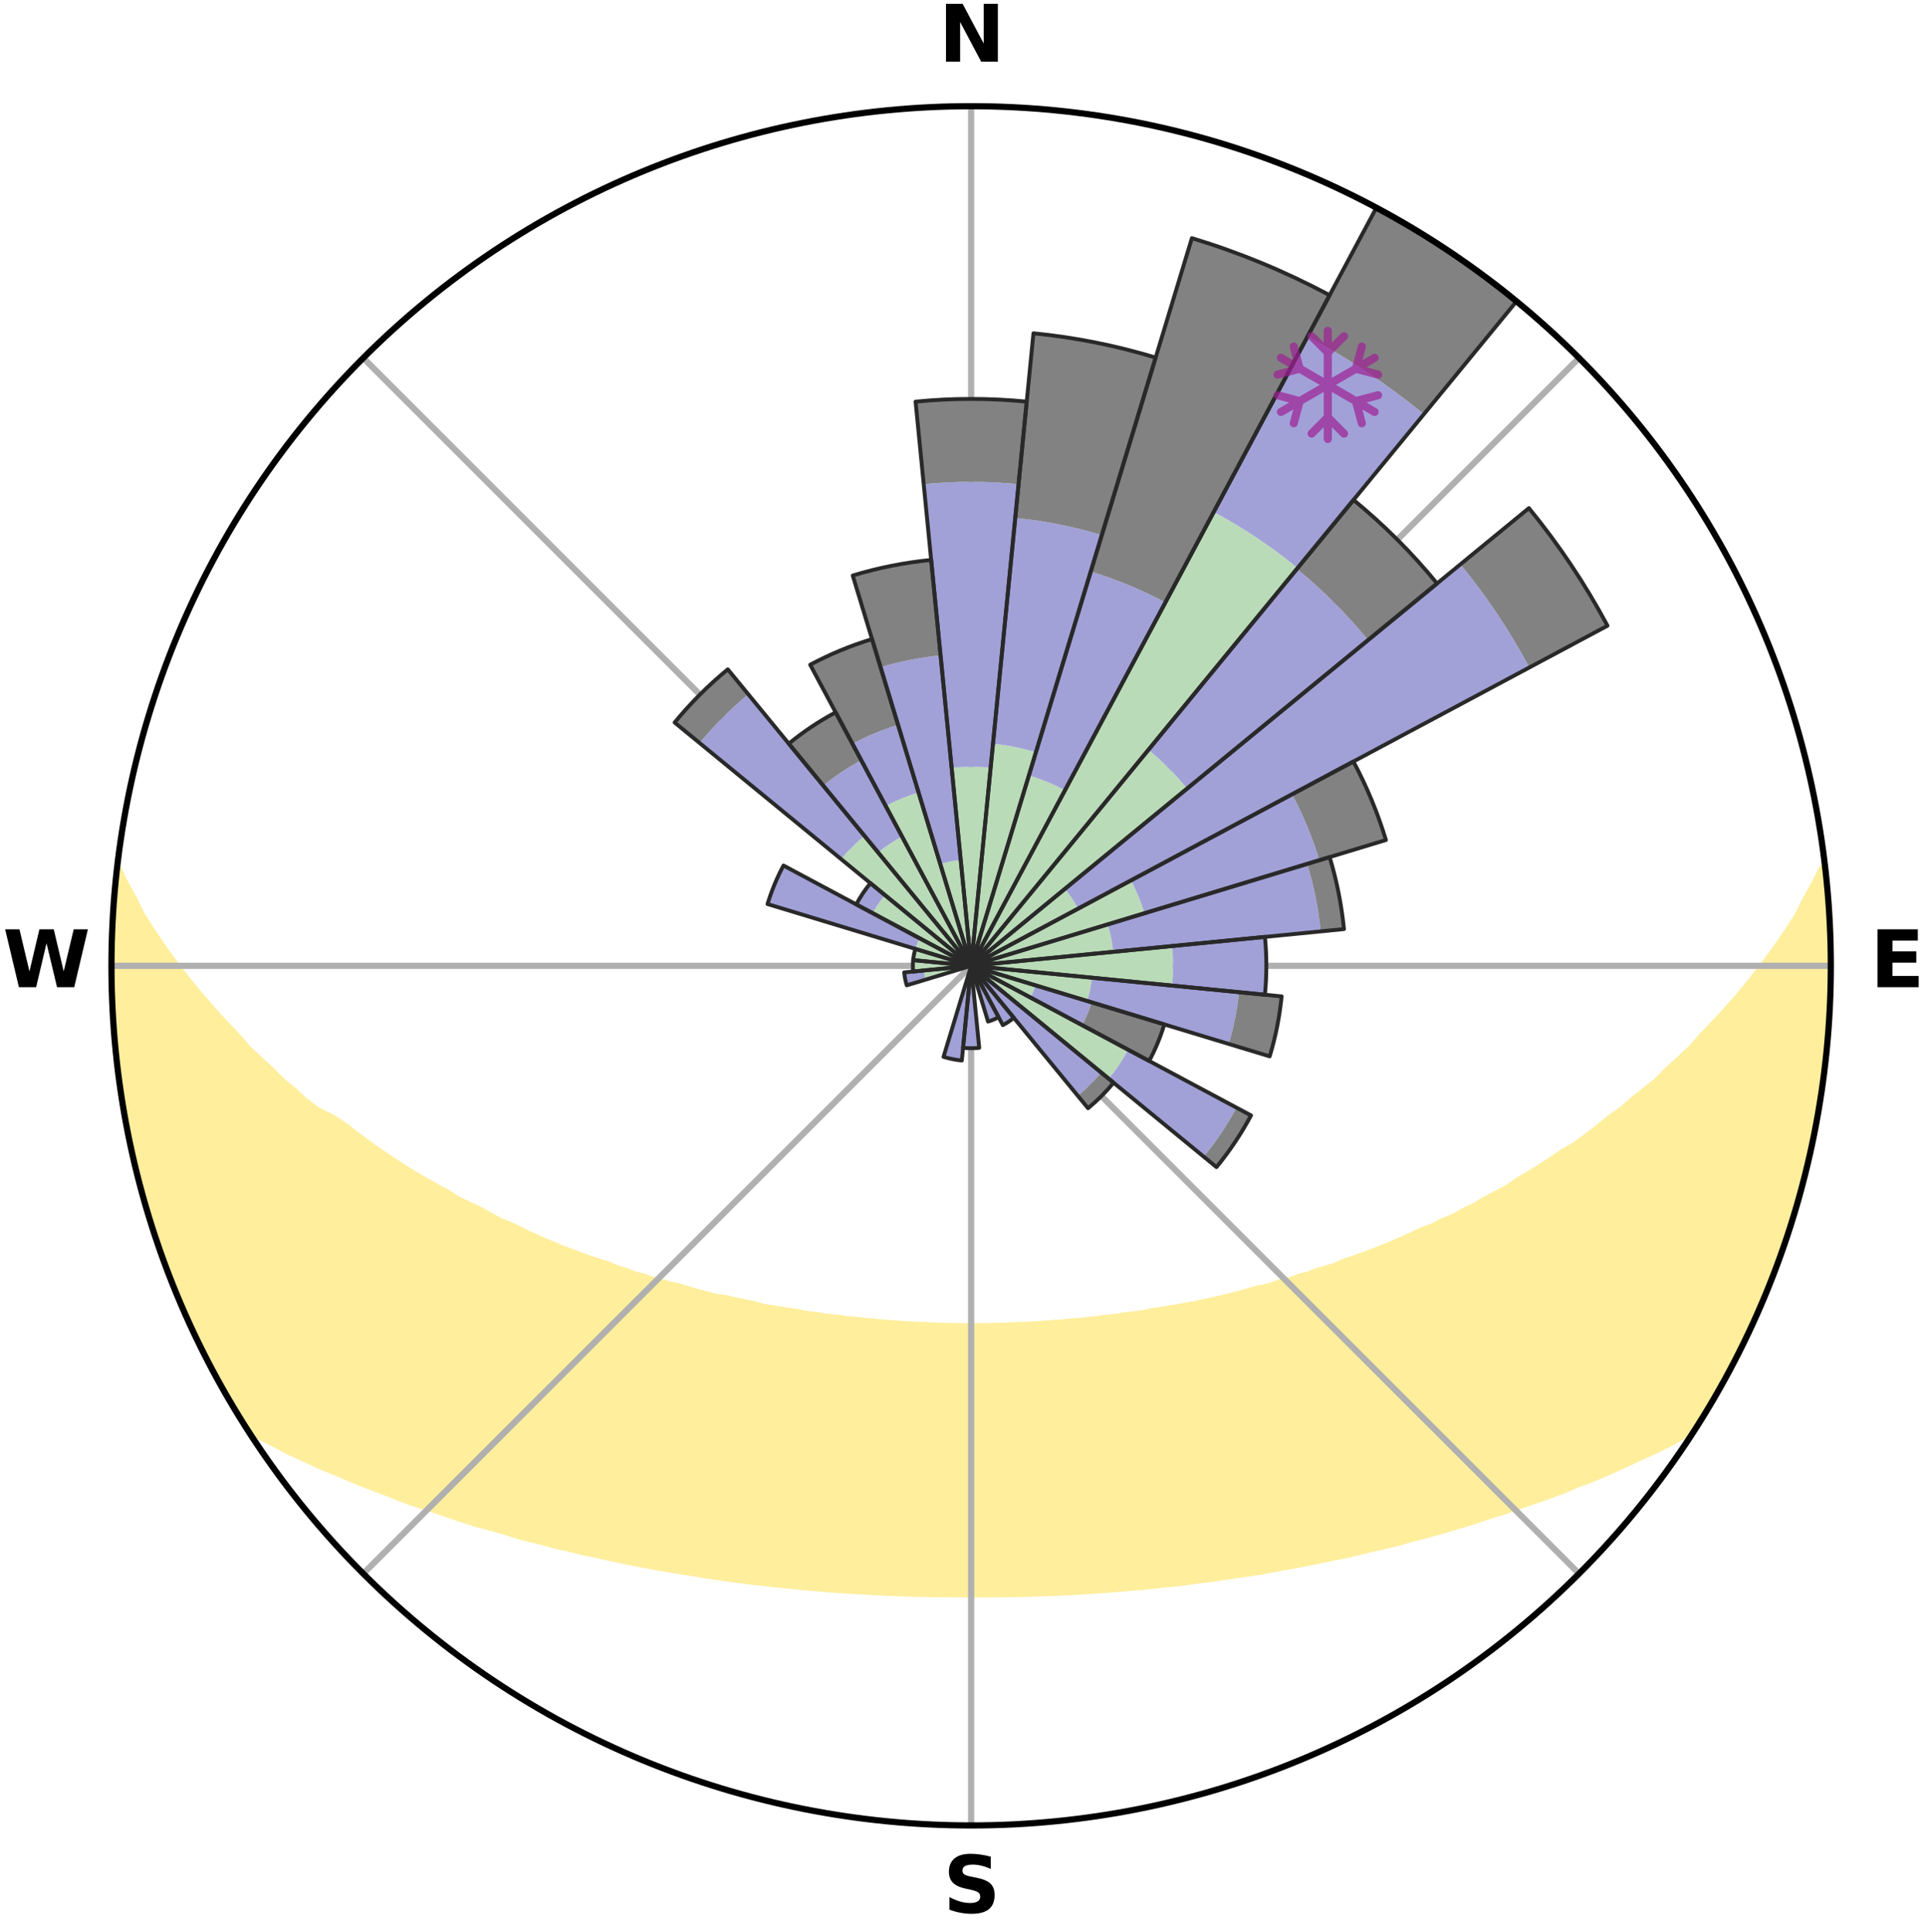 <?xml version="1.0" encoding="utf-8" standalone="no"?>
<!DOCTYPE svg PUBLIC "-//W3C//DTD SVG 1.1//EN"
  "http://www.w3.org/Graphics/SVG/1.1/DTD/svg11.dtd">
<svg xmlns:xlink="http://www.w3.org/1999/xlink" width="248.41pt" height="249.158pt" viewBox="0 0 248.41 249.158" xmlns="http://www.w3.org/2000/svg" version="1.1">
 <title>Ski Rose for Pomerelle Mountain Resort</title>
 <defs>
  <style type="text/css">*{stroke-linejoin: round; stroke-linecap: butt}</style>
 </defs>
 <g id="figure_1">
  <g id="patch_1">
   <path d="M 0 249.158 
L 248.41 249.158 
L 248.41 0 
L 0 0 
z
" style="fill: #ffffff"/>
  </g>
  <g id="axes_1">
   <g id="patch_2">
    <path d="M 236.135 124.579 
C 236.135 110.018 233.267 95.599 227.695 82.147 
C 222.122 68.695 213.955 56.471 203.659 46.175 
C 193.363 35.879 181.139 27.711 167.687 22.139 
C 154.235 16.567 139.815 13.699 125.255 13.699 
C 110.694 13.699 96.275 16.567 82.823 22.139 
C 69.371 27.711 57.147 35.879 46.851 46.175 
C 36.555 56.471 28.387 68.695 22.815 82.147 
C 17.243 95.599 14.375 110.018 14.375 124.579 
C 14.375 139.14 17.243 153.559 22.815 167.011 
C 28.387 180.463 36.555 192.687 46.851 202.983 
C 57.147 213.279 69.371 221.447 82.823 227.019 
C 96.275 232.591 110.694 235.459 125.255 235.459 
C 139.815 235.459 154.235 232.591 167.687 227.019 
C 181.139 221.447 193.363 213.279 203.659 202.983 
C 213.955 192.687 222.122 180.463 227.695 167.011 
C 233.267 153.559 236.135 139.14 236.135 124.579 
M 125.255 124.579 
C 125.255 124.579 125.255 124.579 125.255 124.579 
C 125.255 124.579 125.255 124.579 125.255 124.579 
C 125.255 124.579 125.255 124.579 125.255 124.579 
C 125.255 124.579 125.255 124.579 125.255 124.579 
C 125.255 124.579 125.255 124.579 125.255 124.579 
C 125.255 124.579 125.255 124.579 125.255 124.579 
C 125.255 124.579 125.255 124.579 125.255 124.579 
C 125.255 124.579 125.255 124.579 125.255 124.579 
C 125.255 124.579 125.255 124.579 125.255 124.579 
C 125.255 124.579 125.255 124.579 125.255 124.579 
C 125.255 124.579 125.255 124.579 125.255 124.579 
C 125.255 124.579 125.255 124.579 125.255 124.579 
C 125.255 124.579 125.255 124.579 125.255 124.579 
C 125.255 124.579 125.255 124.579 125.255 124.579 
C 125.255 124.579 125.255 124.579 125.255 124.579 
C 125.255 124.579 125.255 124.579 125.255 124.579 
z
" style="fill: #ffffff"/>
   </g>
   <g id="PolyCollection_1">
    <defs>
     <path id="m1d2e73def6" d="M 235.281 -137.115 
L 235.082 -137.092 
L 234.052 -135.055 
L 232.938 -133.054 
L 231.979 -131.107 
L 230.749 -129.185 
L 229.473 -127.308 
L 228.157 -125.477 
L 226.805 -123.693 
L 225.419 -121.956 
L 224.002 -120.268 
L 222.556 -118.628 
L 221.085 -117.037 
L 219.588 -115.496 
L 218.294 -113.979 
L 216.754 -112.533 
L 215.195 -111.137 
L 213.84 -109.755 
L 212.247 -108.456 
L 210.641 -107.207 
L 209.24 -105.96 
L 207.61 -104.807 
L 206.186 -103.649 
L 204.75 -102.533 
L 203.306 -101.459 
L 201.647 -100.493 
L 200.19 -99.506 
L 198.729 -98.561 
L 197.264 -97.656 
L 195.797 -96.792 
L 194.523 -95.887 
L 193.052 -95.1 
L 191.583 -94.352 
L 190.302 -93.553 
L 188.836 -92.879 
L 187.555 -92.148 
L 186.098 -91.544 
L 184.821 -90.878 
L 183.376 -90.343 
L 182.107 -89.74 
L 180.841 -89.167 
L 179.58 -88.622 
L 178.323 -88.106 
L 177.073 -87.617 
L 175.83 -87.155 
L 174.595 -86.719 
L 173.367 -86.309 
L 172.284 -85.811 
L 171.072 -85.448 
L 169.87 -85.107 
L 168.802 -84.676 
L 167.618 -84.378 
L 166.561 -83.988 
L 165.397 -83.73 
L 164.353 -83.378 
L 163.315 -83.044 
L 162.183 -82.84 
L 161.16 -82.54 
L 160.143 -82.256 
L 159.133 -81.989 
L 158.129 -81.736 
L 157.133 -81.498 
L 156.144 -81.274 
L 155.162 -81.064 
L 154.188 -80.866 
L 153.221 -80.68 
L 152.263 -80.506 
L 151.312 -80.343 
L 150.369 -80.19 
L 149.434 -80.047 
L 148.506 -79.913 
L 147.632 -79.698 
L 146.717 -79.583 
L 145.81 -79.476 
L 144.91 -79.375 
L 144.051 -79.202 
L 143.163 -79.117 
L 142.282 -79.037 
L 141.434 -78.892 
L 140.564 -78.825 
L 139.721 -78.698 
L 138.862 -78.642 
L 138.009 -78.589 
L 137.175 -78.486 
L 136.331 -78.442 
L 135.503 -78.354 
L 134.667 -78.318 
L 133.842 -78.245 
L 133.013 -78.216 
L 132.193 -78.156 
L 131.37 -78.134 
L 130.552 -78.087 
L 129.733 -78.07 
L 128.918 -78.036 
L 128.102 -78.023 
L 127.288 -78.002 
L 126.475 -77.988 
L 125.661 -77.985 
L 124.848 -77.985 
L 124.035 -77.994 
L 123.221 -78.004 
L 122.408 -78.026 
L 121.592 -78.04 
L 120.777 -78.075 
L 119.958 -78.093 
L 119.141 -78.141 
L 118.318 -78.165 
L 117.498 -78.225 
L 116.669 -78.255 
L 115.845 -78.329 
L 115.01 -78.366 
L 114.181 -78.455 
L 113.338 -78.5 
L 112.505 -78.604 
L 111.652 -78.657 
L 110.814 -78.778 
L 109.951 -78.842 
L 109.083 -78.91 
L 108.234 -79.056 
L 107.355 -79.137 
L 106.468 -79.223 
L 105.609 -79.397 
L 104.71 -79.498 
L 103.804 -79.606 
L 102.935 -79.811 
L 102.016 -79.938 
L 101.09 -80.072 
L 100.155 -80.216 
L 99.213 -80.369 
L 98.263 -80.533 
L 97.371 -80.81 
L 96.409 -80.997 
L 95.439 -81.197 
L 94.462 -81.41 
L 93.478 -81.635 
L 92.403 -81.766 
L 91.401 -82.019 
L 90.392 -82.287 
L 89.376 -82.57 
L 88.354 -82.87 
L 87.326 -83.187 
L 86.186 -83.409 
L 85.144 -83.762 
L 83.981 -84.02 
L 82.926 -84.41 
L 81.743 -84.708 
L 80.676 -85.139 
L 79.476 -85.48 
L 78.399 -85.954 
L 77.183 -86.341 
L 75.957 -86.751 
L 74.723 -87.187 
L 73.481 -87.649 
L 72.233 -88.138 
L 70.978 -88.654 
L 69.718 -89.198 
L 68.454 -89.771 
L 67.186 -90.374 
L 65.915 -91.006 
L 64.467 -91.574 
L 63.191 -92.27 
L 61.914 -92.998 
L 60.454 -93.67 
L 58.989 -94.38 
L 57.713 -95.211 
L 56.247 -95.995 
L 54.78 -96.818 
L 53.315 -97.682 
L 51.852 -98.586 
L 50.392 -99.53 
L 48.938 -100.516 
L 47.49 -101.544 
L 46.049 -102.613 
L 44.618 -103.725 
L 42.982 -104.827 
L 40.882 -105.874 
L 39.264 -107.084 
L 37.877 -108.385 
L 36.286 -109.691 
L 34.933 -111.08 
L 33.376 -112.483 
L 31.838 -113.936 
L 30.545 -115.46 
L 29.051 -117.008 
L 27.582 -118.605 
L 26.139 -120.252 
L 24.725 -121.947 
L 23.343 -123.69 
L 21.994 -125.48 
L 20.682 -127.317 
L 19.411 -129.2 
L 18.188 -131.128 
L 17.237 -133.08 
L 16.136 -135.086 
L 15.123 -137.127 
L 15.123 -137.127 
L 15.123 -137.127 
L 14.895 -135.205 
L 14.874 -133.266 
L 14.687 -131.342 
L 14.532 -129.413 
L 14.437 -127.481 
L 14.519 -125.545 
L 14.46 -123.612 
L 14.433 -121.677 
L 14.669 -119.751 
L 14.705 -117.818 
L 14.772 -115.884 
L 14.905 -113.954 
L 15.195 -112.039 
L 15.352 -110.11 
L 15.735 -108.211 
L 15.951 -106.288 
L 16.243 -104.375 
L 16.668 -102.487 
L 17.022 -100.585 
L 17.501 -98.71 
L 17.919 -96.82 
L 18.452 -94.96 
L 19.065 -93.124 
L 19.523 -91.242 
L 20.193 -89.426 
L 20.769 -87.579 
L 21.444 -85.766 
L 22.147 -83.964 
L 22.818 -82.148 
L 23.584 -80.371 
L 24.385 -78.61 
L 25.177 -76.844 
L 26.1 -75.142 
L 26.938 -73.398 
L 27.832 -71.683 
L 28.799 -70.007 
L 29.731 -68.311 
L 30.733 -66.656 
L 31.756 -65.014 
L 33.596 -63.911 
L 35.536 -62.917 
L 37.421 -61.927 
L 39.387 -61.04 
L 41.285 -60.147 
L 43.251 -59.35 
L 45.145 -58.541 
L 47.033 -57.772 
L 48.915 -57.04 
L 50.79 -56.344 
L 52.595 -55.628 
L 54.453 -55.002 
L 56.299 -54.409 
L 58.08 -53.791 
L 59.852 -53.204 
L 61.614 -52.646 
L 63.415 -52.174 
L 65.156 -51.673 
L 66.841 -51.143 
L 68.562 -50.695 
L 70.27 -50.271 
L 71.928 -49.818 
L 73.614 -49.441 
L 75.252 -49.033 
L 76.915 -48.7 
L 78.533 -48.336 
L 80.141 -47.991 
L 81.74 -47.667 
L 83.329 -47.361 
L 84.908 -47.074 
L 86.477 -46.803 
L 88.037 -46.549 
L 89.586 -46.311 
L 91.107 -46.045 
L 92.639 -45.837 
L 94.146 -45.603 
L 95.66 -45.423 
L 97.152 -45.218 
L 98.649 -45.063 
L 100.128 -44.886 
L 101.609 -44.752 
L 103.074 -44.599 
L 104.534 -44.459 
L 105.989 -44.33 
L 107.438 -44.213 
L 108.887 -44.131 
L 110.327 -44.034 
L 111.762 -43.948 
L 113.193 -43.872 
L 114.621 -43.806 
L 116.045 -43.749 
L 117.467 -43.702 
L 118.887 -43.664 
L 120.304 -43.635 
L 121.72 -43.615 
L 123.134 -43.604 
L 124.548 -43.602 
L 125.962 -43.6 
L 127.375 -43.601 
L 128.79 -43.611 
L 130.206 -43.63 
L 131.624 -43.657 
L 133.043 -43.694 
L 134.465 -43.74 
L 135.89 -43.795 
L 137.318 -43.86 
L 138.75 -43.935 
L 140.185 -44.021 
L 141.625 -44.116 
L 143.069 -44.223 
L 144.518 -44.34 
L 145.973 -44.47 
L 147.44 -44.582 
L 148.906 -44.734 
L 150.378 -44.899 
L 151.868 -45.041 
L 153.353 -45.232 
L 154.845 -45.438 
L 156.358 -45.619 
L 157.864 -45.854 
L 159.395 -46.061 
L 160.936 -46.285 
L 162.486 -46.521 
L 164.024 -46.821 
L 165.592 -47.093 
L 167.171 -47.38 
L 168.758 -47.687 
L 170.357 -48.011 
L 171.964 -48.356 
L 173.615 -48.669 
L 175.244 -49.054 
L 176.881 -49.463 
L 178.566 -49.839 
L 180.264 -50.239 
L 181.932 -50.716 
L 183.651 -51.165 
L 185.382 -51.639 
L 187.124 -52.14 
L 188.876 -52.668 
L 190.638 -53.226 
L 192.409 -53.813 
L 194.244 -54.375 
L 196.034 -55.025 
L 197.891 -55.65 
L 199.757 -56.311 
L 201.633 -57.005 
L 203.451 -57.793 
L 205.406 -58.507 
L 207.3 -59.318 
L 209.198 -60.167 
L 211.094 -61.061 
L 213.06 -61.948 
L 215.018 -62.887 
L 216.886 -63.93 
L 218.764 -65.007 
L 219.786 -66.65 
L 220.786 -68.307 
L 221.75 -69.985 
L 222.664 -71.69 
L 223.552 -73.409 
L 224.481 -75.107 
L 225.292 -76.864 
L 226.14 -78.603 
L 226.936 -80.367 
L 227.685 -82.151 
L 228.381 -83.957 
L 228.993 -85.793 
L 229.754 -87.574 
L 230.355 -89.413 
L 230.889 -91.273 
L 231.5 -93.108 
L 232.064 -94.958 
L 232.582 -96.822 
L 233.055 -98.699 
L 233.483 -100.585 
L 233.866 -102.482 
L 234.206 -104.386 
L 234.577 -106.285 
L 234.826 -108.204 
L 235.164 -110.109 
L 235.335 -112.037 
L 235.601 -113.954 
L 235.755 -115.883 
L 235.807 -117.817 
L 236.021 -119.743 
L 235.999 -121.679 
L 236.087 -123.612 
L 236.047 -125.546 
L 236.067 -127.481 
L 235.905 -129.41 
L 235.911 -131.347 
L 235.684 -133.27 
L 235.57 -135.201 
L 235.281 -137.115 
z
" style="stroke: #ffee9c"/>
    </defs>
    <g clip-path="url(#p0be497f3f0)">
     <use xlink:href="#m1d2e73def6" x="0" y="249.158" style="fill: #ffee9c; stroke: #ffee9c"/>
    </g>
   </g>
   <g id="matplotlib.axis_1">
    <g id="xtick_1">
     <g id="line2d_1">
      <path d="M 125.255 124.579 
L 125.255 13.699 
" clip-path="url(#p0be497f3f0)" style="fill: none; stroke: #b0b0b0; stroke-width: 0.8; stroke-linecap: square"/>
     </g>
     <g id="text_1">
      <!-- N -->
      <g transform="translate(121.07 7.958) scale(0.1 -0.1)">
       <defs>
        <path id="DejaVuSans-Bold-4e" d="M 588 4666 
L 1931 4666 
L 3628 1466 
L 3628 4666 
L 4769 4666 
L 4769 0 
L 3425 0 
L 1728 3200 
L 1728 0 
L 588 0 
L 588 4666 
z
" transform="scale(0.016)"/>
       </defs>
       <use xlink:href="#DejaVuSans-Bold-4e"/>
      </g>
     </g>
    </g>
    <g id="xtick_2">
     <g id="line2d_2">
      <path d="M 125.255 124.579 
L 203.659 46.175 
" clip-path="url(#p0be497f3f0)" style="fill: none; stroke: #b0b0b0; stroke-width: 0.8; stroke-linecap: square"/>
     </g>
    </g>
    <g id="xtick_3">
     <g id="line2d_3">
      <path d="M 125.255 124.579 
L 236.135 124.579 
" clip-path="url(#p0be497f3f0)" style="fill: none; stroke: #b0b0b0; stroke-width: 0.8; stroke-linecap: square"/>
     </g>
     <g id="text_2">
      <!-- E -->
      <g transform="translate(241.219 127.338) scale(0.1 -0.1)">
       <defs>
        <path id="DejaVuSans-Bold-45" d="M 588 4666 
L 3834 4666 
L 3834 3756 
L 1791 3756 
L 1791 2888 
L 3713 2888 
L 3713 1978 
L 1791 1978 
L 1791 909 
L 3903 909 
L 3903 0 
L 588 0 
L 588 4666 
z
" transform="scale(0.016)"/>
       </defs>
       <use xlink:href="#DejaVuSans-Bold-45"/>
      </g>
     </g>
    </g>
    <g id="xtick_4">
     <g id="line2d_4">
      <path d="M 125.255 124.579 
L 203.659 202.983 
" clip-path="url(#p0be497f3f0)" style="fill: none; stroke: #b0b0b0; stroke-width: 0.8; stroke-linecap: square"/>
     </g>
    </g>
    <g id="xtick_5">
     <g id="line2d_5">
      <path d="M 125.255 124.579 
L 125.255 235.459 
" clip-path="url(#p0be497f3f0)" style="fill: none; stroke: #b0b0b0; stroke-width: 0.8; stroke-linecap: square"/>
     </g>
     <g id="text_3">
      <!-- S -->
      <g transform="translate(121.654 246.718) scale(0.1 -0.1)">
       <defs>
        <path id="DejaVuSans-Bold-53" d="M 3834 4519 
L 3834 3531 
Q 3450 3703 3084 3790 
Q 2719 3878 2394 3878 
Q 1963 3878 1756 3759 
Q 1550 3641 1550 3391 
Q 1550 3203 1689 3098 
Q 1828 2994 2194 2919 
L 2706 2816 
Q 3484 2659 3812 2340 
Q 4141 2022 4141 1434 
Q 4141 663 3683 286 
Q 3225 -91 2284 -91 
Q 1841 -91 1394 -6 
Q 947 78 500 244 
L 500 1259 
Q 947 1022 1364 901 
Q 1781 781 2169 781 
Q 2563 781 2772 912 
Q 2981 1044 2981 1288 
Q 2981 1506 2839 1625 
Q 2697 1744 2272 1838 
L 1806 1941 
Q 1106 2091 782 2419 
Q 459 2747 459 3303 
Q 459 4000 909 4375 
Q 1359 4750 2203 4750 
Q 2588 4750 2994 4692 
Q 3400 4634 3834 4519 
z
" transform="scale(0.016)"/>
       </defs>
       <use xlink:href="#DejaVuSans-Bold-53"/>
      </g>
     </g>
    </g>
    <g id="xtick_6">
     <g id="line2d_6">
      <path d="M 125.255 124.579 
L 46.851 202.983 
" clip-path="url(#p0be497f3f0)" style="fill: none; stroke: #b0b0b0; stroke-width: 0.8; stroke-linecap: square"/>
     </g>
    </g>
    <g id="xtick_7">
     <g id="line2d_7">
      <path d="M 125.255 124.579 
L 14.375 124.579 
" clip-path="url(#p0be497f3f0)" style="fill: none; stroke: #b0b0b0; stroke-width: 0.8; stroke-linecap: square"/>
     </g>
     <g id="text_4">
      <!-- W -->
      <g transform="translate(0.36 127.338) scale(0.1 -0.1)">
       <defs>
        <path id="DejaVuSans-Bold-57" d="M 191 4666 
L 1344 4666 
L 2150 1275 
L 2950 4666 
L 4109 4666 
L 4909 1275 
L 5716 4666 
L 6859 4666 
L 5759 0 
L 4372 0 
L 3525 3547 
L 2688 0 
L 1300 0 
L 191 4666 
z
" transform="scale(0.016)"/>
       </defs>
       <use xlink:href="#DejaVuSans-Bold-57"/>
      </g>
     </g>
    </g>
    <g id="xtick_8">
     <g id="line2d_8">
      <path d="M 125.255 124.579 
L 46.851 46.175 
" clip-path="url(#p0be497f3f0)" style="fill: none; stroke: #b0b0b0; stroke-width: 0.8; stroke-linecap: square"/>
     </g>
    </g>
   </g>
   <g id="matplotlib.axis_2"/>
   <g id="patch_3">
    <path d="M 125.255 124.579 
C 125.255 124.579 125.255 124.579 125.255 124.579 
C 125.255 124.579 125.255 124.579 125.255 124.579 
L 125.255 124.579 
C 125.255 124.579 125.255 124.579 125.255 124.579 
C 125.255 124.579 125.255 124.579 125.255 124.579 
z
" clip-path="url(#p0be497f3f0)" style="fill: #d9d9d9"/>
   </g>
   <g id="patch_4">
    <path d="M 125.255 124.579 
C 125.255 124.579 125.255 124.579 125.255 124.579 
C 125.255 124.579 125.255 124.579 125.255 124.579 
L 125.255 124.579 
C 125.255 124.579 125.255 124.579 125.255 124.579 
C 125.255 124.579 125.255 124.579 125.255 124.579 
z
" clip-path="url(#p0be497f3f0)" style="fill: #d9d9d9"/>
   </g>
   <g id="patch_5">
    <path d="M 125.255 124.579 
C 125.255 124.579 125.255 124.579 125.255 124.579 
C 125.255 124.579 125.255 124.579 125.255 124.579 
L 125.255 124.579 
C 125.255 124.579 125.255 124.579 125.255 124.579 
C 125.255 124.579 125.255 124.579 125.255 124.579 
z
" clip-path="url(#p0be497f3f0)" style="fill: #d9d9d9"/>
   </g>
   <g id="patch_6">
    <path d="M 125.255 124.579 
C 125.255 124.579 125.255 124.579 125.255 124.579 
C 125.255 124.579 125.255 124.579 125.255 124.579 
L 125.255 124.579 
C 125.255 124.579 125.255 124.579 125.255 124.579 
C 125.255 124.579 125.255 124.579 125.255 124.579 
z
" clip-path="url(#p0be497f3f0)" style="fill: #d9d9d9"/>
   </g>
   <g id="patch_7">
    <path d="M 125.255 124.579 
C 125.255 124.579 125.255 124.579 125.255 124.579 
C 125.255 124.579 125.255 124.579 125.255 124.579 
L 125.255 124.579 
C 125.255 124.579 125.255 124.579 125.255 124.579 
C 125.255 124.579 125.255 124.579 125.255 124.579 
z
" clip-path="url(#p0be497f3f0)" style="fill: #d9d9d9"/>
   </g>
   <g id="patch_8">
    <path d="M 125.255 124.579 
C 125.255 124.579 125.255 124.579 125.255 124.579 
C 125.255 124.579 125.255 124.579 125.255 124.579 
L 125.255 124.579 
C 125.255 124.579 125.255 124.579 125.255 124.579 
C 125.255 124.579 125.255 124.579 125.255 124.579 
z
" clip-path="url(#p0be497f3f0)" style="fill: #d9d9d9"/>
   </g>
   <g id="patch_9">
    <path d="M 125.255 124.579 
C 125.255 124.579 125.255 124.579 125.255 124.579 
C 125.255 124.579 125.255 124.579 125.255 124.579 
L 125.255 124.579 
C 125.255 124.579 125.255 124.579 125.255 124.579 
C 125.255 124.579 125.255 124.579 125.255 124.579 
z
" clip-path="url(#p0be497f3f0)" style="fill: #d9d9d9"/>
   </g>
   <g id="patch_10">
    <path d="M 125.255 124.579 
C 125.255 124.579 125.255 124.579 125.255 124.579 
C 125.255 124.579 125.255 124.579 125.255 124.579 
L 125.255 124.579 
C 125.255 124.579 125.255 124.579 125.255 124.579 
C 125.255 124.579 125.255 124.579 125.255 124.579 
z
" clip-path="url(#p0be497f3f0)" style="fill: #d9d9d9"/>
   </g>
   <g id="patch_11">
    <path d="M 125.255 124.579 
C 125.255 124.579 125.255 124.579 125.255 124.579 
C 125.255 124.579 125.255 124.579 125.255 124.579 
L 125.255 124.579 
C 125.255 124.579 125.255 124.579 125.255 124.579 
C 125.255 124.579 125.255 124.579 125.255 124.579 
z
" clip-path="url(#p0be497f3f0)" style="fill: #d9d9d9"/>
   </g>
   <g id="patch_12">
    <path d="M 125.255 124.579 
C 125.255 124.579 125.255 124.579 125.255 124.579 
C 125.255 124.579 125.255 124.579 125.255 124.579 
L 125.255 124.579 
C 125.255 124.579 125.255 124.579 125.255 124.579 
C 125.255 124.579 125.255 124.579 125.255 124.579 
z
" clip-path="url(#p0be497f3f0)" style="fill: #d9d9d9"/>
   </g>
   <g id="patch_13">
    <path d="M 125.255 124.579 
C 125.255 124.579 125.255 124.579 125.255 124.579 
C 125.255 124.579 125.255 124.579 125.255 124.579 
L 125.255 124.579 
C 125.255 124.579 125.255 124.579 125.255 124.579 
C 125.255 124.579 125.255 124.579 125.255 124.579 
z
" clip-path="url(#p0be497f3f0)" style="fill: #d9d9d9"/>
   </g>
   <g id="patch_14">
    <path d="M 125.255 124.579 
C 125.255 124.579 125.255 124.579 125.255 124.579 
C 125.255 124.579 125.255 124.579 125.255 124.579 
L 125.255 124.579 
C 125.255 124.579 125.255 124.579 125.255 124.579 
C 125.255 124.579 125.255 124.579 125.255 124.579 
z
" clip-path="url(#p0be497f3f0)" style="fill: #d9d9d9"/>
   </g>
   <g id="patch_15">
    <path d="M 125.255 124.579 
C 125.255 124.579 125.255 124.579 125.255 124.579 
C 125.255 124.579 125.255 124.579 125.255 124.579 
L 125.255 124.579 
C 125.255 124.579 125.255 124.579 125.255 124.579 
C 125.255 124.579 125.255 124.579 125.255 124.579 
z
" clip-path="url(#p0be497f3f0)" style="fill: #d9d9d9"/>
   </g>
   <g id="patch_16">
    <path d="M 125.255 124.579 
C 125.255 124.579 125.255 124.579 125.255 124.579 
C 125.255 124.579 125.255 124.579 125.255 124.579 
L 125.255 124.579 
C 125.255 124.579 125.255 124.579 125.255 124.579 
C 125.255 124.579 125.255 124.579 125.255 124.579 
z
" clip-path="url(#p0be497f3f0)" style="fill: #d9d9d9"/>
   </g>
   <g id="patch_17">
    <path d="M 125.255 124.579 
C 125.255 124.579 125.255 124.579 125.255 124.579 
C 125.255 124.579 125.255 124.579 125.255 124.579 
L 125.255 124.579 
C 125.255 124.579 125.255 124.579 125.255 124.579 
C 125.255 124.579 125.255 124.579 125.255 124.579 
z
" clip-path="url(#p0be497f3f0)" style="fill: #d9d9d9"/>
   </g>
   <g id="patch_18">
    <path d="M 125.255 124.579 
C 125.255 124.579 125.255 124.579 125.255 124.579 
C 125.255 124.579 125.255 124.579 125.255 124.579 
L 125.255 124.579 
C 125.255 124.579 125.255 124.579 125.255 124.579 
C 125.255 124.579 125.255 124.579 125.255 124.579 
z
" clip-path="url(#p0be497f3f0)" style="fill: #d9d9d9"/>
   </g>
   <g id="patch_19">
    <path d="M 125.255 124.579 
C 125.255 124.579 125.255 124.579 125.255 124.579 
C 125.255 124.579 125.255 124.579 125.255 124.579 
L 125.255 124.579 
C 125.255 124.579 125.255 124.579 125.255 124.579 
C 125.255 124.579 125.255 124.579 125.255 124.579 
z
" clip-path="url(#p0be497f3f0)" style="fill: #d9d9d9"/>
   </g>
   <g id="patch_20">
    <path d="M 125.255 124.579 
C 125.255 124.579 125.255 124.579 125.255 124.579 
C 125.255 124.579 125.255 124.579 125.255 124.579 
L 125.255 124.579 
C 125.255 124.579 125.255 124.579 125.255 124.579 
C 125.255 124.579 125.255 124.579 125.255 124.579 
z
" clip-path="url(#p0be497f3f0)" style="fill: #d9d9d9"/>
   </g>
   <g id="patch_21">
    <path d="M 125.255 124.579 
C 125.255 124.579 125.255 124.579 125.255 124.579 
C 125.255 124.579 125.255 124.579 125.255 124.579 
L 125.255 124.579 
C 125.255 124.579 125.255 124.579 125.255 124.579 
C 125.255 124.579 125.255 124.579 125.255 124.579 
z
" clip-path="url(#p0be497f3f0)" style="fill: #d9d9d9"/>
   </g>
   <g id="patch_22">
    <path d="M 125.255 124.579 
C 125.255 124.579 125.255 124.579 125.255 124.579 
C 125.255 124.579 125.255 124.579 125.255 124.579 
L 125.255 124.579 
C 125.255 124.579 125.255 124.579 125.255 124.579 
C 125.255 124.579 125.255 124.579 125.255 124.579 
z
" clip-path="url(#p0be497f3f0)" style="fill: #d9d9d9"/>
   </g>
   <g id="patch_23">
    <path d="M 125.255 124.579 
C 125.255 124.579 125.255 124.579 125.255 124.579 
C 125.255 124.579 125.255 124.579 125.255 124.579 
L 125.255 124.579 
C 125.255 124.579 125.255 124.579 125.255 124.579 
C 125.255 124.579 125.255 124.579 125.255 124.579 
z
" clip-path="url(#p0be497f3f0)" style="fill: #d9d9d9"/>
   </g>
   <g id="patch_24">
    <path d="M 125.255 124.579 
C 125.255 124.579 125.255 124.579 125.255 124.579 
C 125.255 124.579 125.255 124.579 125.255 124.579 
L 125.255 124.579 
C 125.255 124.579 125.255 124.579 125.255 124.579 
C 125.255 124.579 125.255 124.579 125.255 124.579 
z
" clip-path="url(#p0be497f3f0)" style="fill: #d9d9d9"/>
   </g>
   <g id="patch_25">
    <path d="M 125.255 124.579 
C 125.255 124.579 125.255 124.579 125.255 124.579 
C 125.255 124.579 125.255 124.579 125.255 124.579 
L 125.255 124.579 
C 125.255 124.579 125.255 124.579 125.255 124.579 
C 125.255 124.579 125.255 124.579 125.255 124.579 
z
" clip-path="url(#p0be497f3f0)" style="fill: #d9d9d9"/>
   </g>
   <g id="patch_26">
    <path d="M 125.255 124.579 
C 125.255 124.579 125.255 124.579 125.255 124.579 
C 125.255 124.579 125.255 124.579 125.255 124.579 
L 125.255 124.579 
C 125.255 124.579 125.255 124.579 125.255 124.579 
C 125.255 124.579 125.255 124.579 125.255 124.579 
z
" clip-path="url(#p0be497f3f0)" style="fill: #d9d9d9"/>
   </g>
   <g id="patch_27">
    <path d="M 125.255 124.579 
C 125.255 124.579 125.255 124.579 125.255 124.579 
C 125.255 124.579 125.255 124.579 125.255 124.579 
L 125.255 124.579 
C 125.255 124.579 125.255 124.579 125.255 124.579 
C 125.255 124.579 125.255 124.579 125.255 124.579 
z
" clip-path="url(#p0be497f3f0)" style="fill: #d9d9d9"/>
   </g>
   <g id="patch_28">
    <path d="M 125.255 124.579 
C 125.255 124.579 125.255 124.579 125.255 124.579 
C 125.255 124.579 125.255 124.579 125.255 124.579 
L 125.255 124.579 
C 125.255 124.579 125.255 124.579 125.255 124.579 
C 125.255 124.579 125.255 124.579 125.255 124.579 
z
" clip-path="url(#p0be497f3f0)" style="fill: #d9d9d9"/>
   </g>
   <g id="patch_29">
    <path d="M 125.255 124.579 
C 125.255 124.579 125.255 124.579 125.255 124.579 
C 125.255 124.579 125.255 124.579 125.255 124.579 
L 125.255 124.579 
C 125.255 124.579 125.255 124.579 125.255 124.579 
C 125.255 124.579 125.255 124.579 125.255 124.579 
z
" clip-path="url(#p0be497f3f0)" style="fill: #d9d9d9"/>
   </g>
   <g id="patch_30">
    <path d="M 125.255 124.579 
C 125.255 124.579 125.255 124.579 125.255 124.579 
C 125.255 124.579 125.255 124.579 125.255 124.579 
L 125.255 124.579 
C 125.255 124.579 125.255 124.579 125.255 124.579 
C 125.255 124.579 125.255 124.579 125.255 124.579 
z
" clip-path="url(#p0be497f3f0)" style="fill: #d9d9d9"/>
   </g>
   <g id="patch_31">
    <path d="M 125.255 124.579 
C 125.255 124.579 125.255 124.579 125.255 124.579 
C 125.255 124.579 125.255 124.579 125.255 124.579 
L 125.255 124.579 
C 125.255 124.579 125.255 124.579 125.255 124.579 
C 125.255 124.579 125.255 124.579 125.255 124.579 
z
" clip-path="url(#p0be497f3f0)" style="fill: #d9d9d9"/>
   </g>
   <g id="patch_32">
    <path d="M 125.255 124.579 
C 125.255 124.579 125.255 124.579 125.255 124.579 
C 125.255 124.579 125.255 124.579 125.255 124.579 
L 125.255 124.579 
C 125.255 124.579 125.255 124.579 125.255 124.579 
C 125.255 124.579 125.255 124.579 125.255 124.579 
z
" clip-path="url(#p0be497f3f0)" style="fill: #d9d9d9"/>
   </g>
   <g id="patch_33">
    <path d="M 125.255 124.579 
C 125.255 124.579 125.255 124.579 125.255 124.579 
C 125.255 124.579 125.255 124.579 125.255 124.579 
L 125.255 124.579 
C 125.255 124.579 125.255 124.579 125.255 124.579 
C 125.255 124.579 125.255 124.579 125.255 124.579 
z
" clip-path="url(#p0be497f3f0)" style="fill: #d9d9d9"/>
   </g>
   <g id="patch_34">
    <path d="M 125.255 124.579 
C 125.255 124.579 125.255 124.579 125.255 124.579 
C 125.255 124.579 125.255 124.579 125.255 124.579 
L 125.255 124.579 
C 125.255 124.579 125.255 124.579 125.255 124.579 
C 125.255 124.579 125.255 124.579 125.255 124.579 
z
" clip-path="url(#p0be497f3f0)" style="fill: #d9d9d9"/>
   </g>
   <g id="patch_35">
    <path d="M 125.255 124.579 
C 125.255 124.579 125.255 124.579 125.255 124.579 
C 125.255 124.579 125.255 124.579 125.255 124.579 
L 127.771 99.032 
C 126.935 98.95 126.095 98.909 125.255 98.909 
C 124.415 98.909 123.575 98.95 122.739 99.032 
z
" clip-path="url(#p0be497f3f0)" style="fill: #badbb8"/>
   </g>
   <g id="patch_36">
    <path d="M 125.255 124.579 
C 125.255 124.579 125.255 124.579 125.255 124.579 
C 125.255 124.579 125.255 124.579 125.255 124.579 
L 133.61 97.036 
C 132.708 96.763 131.794 96.534 130.87 96.35 
C 129.946 96.166 129.014 96.028 128.076 95.936 
z
" clip-path="url(#p0be497f3f0)" style="fill: #badbb8"/>
   </g>
   <g id="patch_37">
    <path d="M 125.255 124.579 
C 125.255 124.579 125.255 124.579 125.255 124.579 
C 125.255 124.579 125.255 124.579 125.255 124.579 
L 137.356 101.94 
C 136.615 101.544 135.855 101.184 135.078 100.863 
C 134.302 100.541 133.511 100.258 132.707 100.014 
z
" clip-path="url(#p0be497f3f0)" style="fill: #badbb8"/>
   </g>
   <g id="patch_38">
    <path d="M 125.255 124.579 
C 125.255 124.579 125.255 124.579 125.255 124.579 
C 125.255 124.579 125.255 124.579 125.255 124.579 
L 167.363 73.27 
C 165.683 71.892 163.937 70.597 162.131 69.39 
C 160.324 68.183 158.46 67.066 156.544 66.042 
z
" clip-path="url(#p0be497f3f0)" style="fill: #badbb8"/>
   </g>
   <g id="patch_39">
    <path d="M 125.255 124.579 
C 125.255 124.579 125.255 124.579 125.255 124.579 
C 125.255 124.579 125.255 124.579 125.255 124.579 
L 153.116 101.714 
C 152.368 100.802 151.575 99.927 150.741 99.093 
C 149.907 98.259 149.032 97.466 148.12 96.717 
z
" clip-path="url(#p0be497f3f0)" style="fill: #badbb8"/>
   </g>
   <g id="patch_40">
    <path d="M 125.255 124.579 
C 125.255 124.579 125.255 124.579 125.255 124.579 
C 125.255 124.579 125.255 124.579 125.255 124.579 
L 139.052 117.204 
C 138.811 116.753 138.547 116.313 138.263 115.887 
C 137.978 115.462 137.673 115.05 137.348 114.654 
z
" clip-path="url(#p0be497f3f0)" style="fill: #badbb8"/>
   </g>
   <g id="patch_41">
    <path d="M 125.255 124.579 
C 125.255 124.579 125.255 124.579 125.255 124.579 
C 125.255 124.579 125.255 124.579 125.255 124.579 
L 147.615 117.796 
C 147.393 117.064 147.135 116.344 146.843 115.637 
C 146.55 114.93 146.223 114.239 145.862 113.564 
z
" clip-path="url(#p0be497f3f0)" style="fill: #badbb8"/>
   </g>
   <g id="patch_42">
    <path d="M 125.255 124.579 
C 125.255 124.579 125.255 124.579 125.255 124.579 
C 125.255 124.579 125.255 124.579 125.255 124.579 
L 143.575 122.775 
C 143.516 122.175 143.428 121.579 143.31 120.988 
C 143.193 120.397 143.046 119.812 142.871 119.235 
z
" clip-path="url(#p0be497f3f0)" style="fill: #badbb8"/>
   </g>
   <g id="patch_43">
    <path d="M 125.255 124.579 
C 125.255 124.579 125.255 124.579 125.255 124.579 
C 125.255 124.579 125.255 124.579 125.255 124.579 
L 151.164 127.131 
C 151.247 126.283 151.289 125.431 151.289 124.579 
C 151.289 123.727 151.247 122.875 151.164 122.027 
z
" clip-path="url(#p0be497f3f0)" style="fill: #badbb8"/>
   </g>
   <g id="patch_44">
    <path d="M 125.255 124.579 
C 125.255 124.579 125.255 124.579 125.255 124.579 
C 125.255 124.579 125.255 124.579 125.255 124.579 
L 140.226 129.12 
C 140.375 128.63 140.499 128.133 140.599 127.631 
C 140.699 127.129 140.774 126.622 140.824 126.113 
z
" clip-path="url(#p0be497f3f0)" style="fill: #badbb8"/>
   </g>
   <g id="patch_45">
    <path d="M 125.255 124.579 
C 125.255 124.579 125.255 124.579 125.255 124.579 
C 125.255 124.579 125.255 124.579 125.255 124.579 
L 132.908 128.67 
C 133.042 128.419 133.164 128.162 133.272 127.9 
C 133.381 127.638 133.477 127.37 133.559 127.098 
z
" clip-path="url(#p0be497f3f0)" style="fill: #badbb8"/>
   </g>
   <g id="patch_46">
    <path d="M 125.255 124.579 
C 125.255 124.579 125.255 124.579 125.255 124.579 
C 125.255 124.579 125.255 124.579 125.255 124.579 
L 143.003 139.145 
C 143.48 138.564 143.928 137.96 144.346 137.335 
C 144.763 136.71 145.15 136.065 145.504 135.402 
z
" clip-path="url(#p0be497f3f0)" style="fill: #badbb8"/>
   </g>
   <g id="patch_47">
    <path d="M 125.255 124.579 
C 125.255 124.579 125.255 124.579 125.255 124.579 
C 125.255 124.579 125.255 124.579 125.255 124.579 
L 125.255 124.579 
C 125.255 124.579 125.255 124.579 125.255 124.579 
C 125.255 124.579 125.255 124.579 125.255 124.579 
z
" clip-path="url(#p0be497f3f0)" style="fill: #badbb8"/>
   </g>
   <g id="patch_48">
    <path d="M 125.255 124.579 
C 125.255 124.579 125.255 124.579 125.255 124.579 
C 125.255 124.579 125.255 124.579 125.255 124.579 
L 125.255 124.579 
C 125.255 124.579 125.255 124.579 125.255 124.579 
C 125.255 124.579 125.255 124.579 125.255 124.579 
z
" clip-path="url(#p0be497f3f0)" style="fill: #badbb8"/>
   </g>
   <g id="patch_49">
    <path d="M 125.255 124.579 
C 125.255 124.579 125.255 124.579 125.255 124.579 
C 125.255 124.579 125.255 124.579 125.255 124.579 
L 125.255 124.579 
C 125.255 124.579 125.255 124.579 125.255 124.579 
C 125.255 124.579 125.255 124.579 125.255 124.579 
z
" clip-path="url(#p0be497f3f0)" style="fill: #badbb8"/>
   </g>
   <g id="patch_50">
    <path d="M 125.255 124.579 
C 125.255 124.579 125.255 124.579 125.255 124.579 
C 125.255 124.579 125.255 124.579 125.255 124.579 
L 125.255 124.579 
C 125.255 124.579 125.255 124.579 125.255 124.579 
C 125.255 124.579 125.255 124.579 125.255 124.579 
z
" clip-path="url(#p0be497f3f0)" style="fill: #badbb8"/>
   </g>
   <g id="patch_51">
    <path d="M 125.255 124.579 
C 125.255 124.579 125.255 124.579 125.255 124.579 
C 125.255 124.579 125.255 124.579 125.255 124.579 
L 125.255 124.579 
C 125.255 124.579 125.255 124.579 125.255 124.579 
C 125.255 124.579 125.255 124.579 125.255 124.579 
z
" clip-path="url(#p0be497f3f0)" style="fill: #badbb8"/>
   </g>
   <g id="patch_52">
    <path d="M 125.255 124.579 
C 125.255 124.579 125.255 124.579 125.255 124.579 
C 125.255 124.579 125.255 124.579 125.255 124.579 
L 125.255 124.579 
C 125.255 124.579 125.255 124.579 125.255 124.579 
C 125.255 124.579 125.255 124.579 125.255 124.579 
z
" clip-path="url(#p0be497f3f0)" style="fill: #badbb8"/>
   </g>
   <g id="patch_53">
    <path d="M 125.255 124.579 
C 125.255 124.579 125.255 124.579 125.255 124.579 
C 125.255 124.579 125.255 124.579 125.255 124.579 
L 125.255 124.579 
C 125.255 124.579 125.255 124.579 125.255 124.579 
C 125.255 124.579 125.255 124.579 125.255 124.579 
z
" clip-path="url(#p0be497f3f0)" style="fill: #badbb8"/>
   </g>
   <g id="patch_54">
    <path d="M 125.255 124.579 
C 125.255 124.579 125.255 124.579 125.255 124.579 
C 125.255 124.579 125.255 124.579 125.255 124.579 
L 125.255 124.579 
C 125.255 124.579 125.255 124.579 125.255 124.579 
C 125.255 124.579 125.255 124.579 125.255 124.579 
z
" clip-path="url(#p0be497f3f0)" style="fill: #badbb8"/>
   </g>
   <g id="patch_55">
    <path d="M 125.255 124.579 
C 125.255 124.579 125.255 124.579 125.255 124.579 
C 125.255 124.579 125.255 124.579 125.255 124.579 
L 125.255 124.579 
C 125.255 124.579 125.255 124.579 125.255 124.579 
C 125.255 124.579 125.255 124.579 125.255 124.579 
z
" clip-path="url(#p0be497f3f0)" style="fill: #badbb8"/>
   </g>
   <g id="patch_56">
    <path d="M 125.255 124.579 
C 125.255 124.579 125.255 124.579 125.255 124.579 
C 125.255 124.579 125.255 124.579 125.255 124.579 
L 125.255 124.579 
C 125.255 124.579 125.255 124.579 125.255 124.579 
C 125.255 124.579 125.255 124.579 125.255 124.579 
z
" clip-path="url(#p0be497f3f0)" style="fill: #badbb8"/>
   </g>
   <g id="patch_57">
    <path d="M 125.255 124.579 
C 125.255 124.579 125.255 124.579 125.255 124.579 
C 125.255 124.579 125.255 124.579 125.255 124.579 
L 125.255 124.579 
C 125.255 124.579 125.255 124.579 125.255 124.579 
C 125.255 124.579 125.255 124.579 125.255 124.579 
z
" clip-path="url(#p0be497f3f0)" style="fill: #badbb8"/>
   </g>
   <g id="patch_58">
    <path d="M 125.255 124.579 
C 125.255 124.579 125.255 124.579 125.255 124.579 
C 125.255 124.579 125.255 124.579 125.255 124.579 
L 119.148 125.181 
C 119.168 125.38 119.197 125.579 119.236 125.776 
C 119.276 125.973 119.324 126.168 119.383 126.36 
z
" clip-path="url(#p0be497f3f0)" style="fill: #badbb8"/>
   </g>
   <g id="patch_59">
    <path d="M 125.255 124.579 
C 125.255 124.579 125.255 124.579 125.255 124.579 
C 125.255 124.579 125.255 124.579 125.255 124.579 
L 117.776 123.842 
C 117.751 124.087 117.739 124.333 117.739 124.579 
C 117.739 124.825 117.751 125.071 117.776 125.316 
z
" clip-path="url(#p0be497f3f0)" style="fill: #badbb8"/>
   </g>
   <g id="patch_60">
    <path d="M 125.255 124.579 
C 125.255 124.579 125.255 124.579 125.255 124.579 
C 125.255 124.579 125.255 124.579 125.255 124.579 
L 118.063 122.397 
C 117.992 122.633 117.932 122.872 117.884 123.113 
C 117.836 123.354 117.8 123.598 117.776 123.842 
z
" clip-path="url(#p0be497f3f0)" style="fill: #badbb8"/>
   </g>
   <g id="patch_61">
    <path d="M 125.255 124.579 
C 125.255 124.579 125.255 124.579 125.255 124.579 
C 125.255 124.579 125.255 124.579 125.255 124.579 
L 118.627 121.036 
C 118.511 121.253 118.406 121.476 118.311 121.703 
C 118.217 121.93 118.134 122.162 118.063 122.397 
z
" clip-path="url(#p0be497f3f0)" style="fill: #badbb8"/>
   </g>
   <g id="patch_62">
    <path d="M 125.255 124.579 
C 125.255 124.579 125.255 124.579 125.255 124.579 
C 125.255 124.579 125.255 124.579 125.255 124.579 
L 114.13 115.449 
C 113.832 115.814 113.551 116.192 113.289 116.584 
C 113.027 116.975 112.785 117.38 112.563 117.795 
z
" clip-path="url(#p0be497f3f0)" style="fill: #badbb8"/>
   </g>
   <g id="patch_63">
    <path d="M 125.255 124.579 
C 125.255 124.579 125.255 124.579 125.255 124.579 
C 125.255 124.579 125.255 124.579 125.255 124.579 
L 111.491 107.808 
C 110.943 108.259 110.416 108.736 109.914 109.238 
C 109.412 109.74 108.935 110.267 108.484 110.816 
z
" clip-path="url(#p0be497f3f0)" style="fill: #badbb8"/>
   </g>
   <g id="patch_64">
    <path d="M 125.255 124.579 
C 125.255 124.579 125.255 124.579 125.255 124.579 
C 125.255 124.579 125.255 124.579 125.255 124.579 
L 116.339 107.899 
C 115.793 108.191 115.262 108.509 114.747 108.853 
C 114.232 109.197 113.735 109.566 113.256 109.959 
z
" clip-path="url(#p0be497f3f0)" style="fill: #badbb8"/>
   </g>
   <g id="patch_65">
    <path d="M 125.255 124.579 
C 125.255 124.579 125.255 124.579 125.255 124.579 
C 125.255 124.579 125.255 124.579 125.255 124.579 
L 118.472 102.219 
C 117.74 102.441 117.019 102.698 116.313 102.991 
C 115.606 103.284 114.914 103.611 114.24 103.972 
z
" clip-path="url(#p0be497f3f0)" style="fill: #badbb8"/>
   </g>
   <g id="patch_66">
    <path d="M 125.255 124.579 
C 125.255 124.579 125.255 124.579 125.255 124.579 
C 125.255 124.579 125.255 124.579 125.255 124.579 
L 123.91 110.924 
C 123.463 110.968 123.018 111.034 122.578 111.121 
C 122.137 111.209 121.702 111.318 121.272 111.449 
z
" clip-path="url(#p0be497f3f0)" style="fill: #badbb8"/>
   </g>
   <g id="patch_67">
    <path d="M 122.739 99.032 
C 123.575 98.95 124.415 98.909 125.255 98.909 
C 126.095 98.909 126.935 98.95 127.771 99.032 
L 131.374 62.451 
C 129.34 62.251 127.298 62.151 125.255 62.151 
C 123.211 62.151 121.169 62.251 119.136 62.451 
z
" clip-path="url(#p0be497f3f0)" style="fill: #a1a1d8"/>
   </g>
   <g id="patch_68">
    <path d="M 128.076 95.936 
C 129.014 96.028 129.946 96.166 130.87 96.35 
C 131.794 96.534 132.708 96.763 133.61 97.036 
L 142.107 69.026 
C 140.288 68.474 138.444 68.012 136.58 67.642 
C 134.717 67.271 132.836 66.992 130.945 66.806 
z
" clip-path="url(#p0be497f3f0)" style="fill: #a1a1d8"/>
   </g>
   <g id="patch_69">
    <path d="M 132.707 100.014 
C 133.511 100.258 134.302 100.541 135.078 100.863 
C 135.855 101.184 136.615 101.544 137.356 101.94 
L 150.306 77.712 
C 148.772 76.892 147.199 76.147 145.592 75.482 
C 143.985 74.816 142.346 74.23 140.681 73.725 
z
" clip-path="url(#p0be497f3f0)" style="fill: #a1a1d8"/>
   </g>
   <g id="patch_70">
    <path d="M 156.544 66.042 
C 158.46 67.066 160.324 68.183 162.131 69.39 
C 163.937 70.597 165.683 71.892 167.363 73.27 
L 183.648 53.427 
C 181.319 51.516 178.898 49.72 176.393 48.046 
C 173.888 46.372 171.302 44.822 168.645 43.402 
z
" clip-path="url(#p0be497f3f0)" style="fill: #a1a1d8"/>
   </g>
   <g id="patch_71">
    <path d="M 148.12 96.717 
C 149.032 97.466 149.907 98.259 150.741 99.093 
C 151.575 99.927 152.368 100.802 153.116 101.714 
L 176.454 82.561 
C 175.078 80.885 173.622 79.278 172.089 77.745 
C 170.556 76.212 168.948 74.756 167.273 73.38 
z
" clip-path="url(#p0be497f3f0)" style="fill: #a1a1d8"/>
   </g>
   <g id="patch_72">
    <path d="M 137.348 114.654 
C 137.673 115.05 137.978 115.462 138.263 115.887 
C 138.547 116.313 138.811 116.753 139.052 117.204 
L 197.254 86.095 
C 195.994 83.738 194.62 81.445 193.135 79.223 
C 191.651 77.001 190.058 74.853 188.363 72.788 
z
" clip-path="url(#p0be497f3f0)" style="fill: #a1a1d8"/>
   </g>
   <g id="patch_73">
    <path d="M 145.862 113.564 
C 146.223 114.239 146.55 114.93 146.843 115.637 
C 147.135 116.344 147.393 117.064 147.615 117.796 
L 170.168 110.955 
C 169.722 109.485 169.204 108.037 168.616 106.618 
C 168.029 105.199 167.371 103.809 166.647 102.454 
z
" clip-path="url(#p0be497f3f0)" style="fill: #a1a1d8"/>
   </g>
   <g id="patch_74">
    <path d="M 142.871 119.235 
C 143.046 119.812 143.193 120.397 143.31 120.988 
C 143.428 121.579 143.516 122.175 143.575 122.775 
L 170.338 120.139 
C 170.193 118.663 169.975 117.196 169.686 115.741 
C 169.396 114.287 169.036 112.848 168.605 111.429 
z
" clip-path="url(#p0be497f3f0)" style="fill: #a1a1d8"/>
   </g>
   <g id="patch_75">
    <path d="M 151.164 122.027 
C 151.247 122.875 151.289 123.727 151.289 124.579 
C 151.289 125.431 151.247 126.283 151.164 127.131 
L 163.147 128.311 
C 163.269 127.071 163.33 125.825 163.33 124.579 
C 163.33 123.333 163.269 122.087 163.147 120.847 
z
" clip-path="url(#p0be497f3f0)" style="fill: #a1a1d8"/>
   </g>
   <g id="patch_76">
    <path d="M 140.824 126.113 
C 140.774 126.622 140.699 127.129 140.599 127.631 
C 140.499 128.133 140.375 128.63 140.226 129.12 
L 158.473 134.656 
C 158.803 133.568 159.079 132.466 159.3 131.351 
C 159.522 130.237 159.689 129.112 159.8 127.981 
z
" clip-path="url(#p0be497f3f0)" style="fill: #a1a1d8"/>
   </g>
   <g id="patch_77">
    <path d="M 133.559 127.098 
C 133.477 127.37 133.381 127.638 133.272 127.9 
C 133.164 128.162 133.042 128.419 132.908 128.67 
L 139.573 132.232 
C 139.824 131.764 140.051 131.283 140.254 130.792 
C 140.458 130.301 140.637 129.8 140.791 129.292 
z
" clip-path="url(#p0be497f3f0)" style="fill: #a1a1d8"/>
   </g>
   <g id="patch_78">
    <path d="M 145.504 135.402 
C 145.15 136.065 144.763 136.71 144.346 137.335 
C 143.928 137.96 143.48 138.564 143.003 139.145 
L 155.255 149.2 
C 156.061 148.218 156.818 147.197 157.524 146.141 
C 158.23 145.084 158.883 143.994 159.482 142.874 
z
" clip-path="url(#p0be497f3f0)" style="fill: #a1a1d8"/>
   </g>
   <g id="patch_79">
    <path d="M 125.255 124.579 
C 125.255 124.579 125.255 124.579 125.255 124.579 
C 125.255 124.579 125.255 124.579 125.255 124.579 
L 139.018 141.35 
C 139.567 140.899 140.094 140.422 140.596 139.92 
C 141.098 139.418 141.575 138.891 142.026 138.342 
z
" clip-path="url(#p0be497f3f0)" style="fill: #a1a1d8"/>
   </g>
   <g id="patch_80">
    <path d="M 125.255 124.579 
C 125.255 124.579 125.255 124.579 125.255 124.579 
C 125.255 124.579 125.255 124.579 125.255 124.579 
L 129.346 132.232 
C 129.596 132.099 129.84 131.952 130.076 131.795 
C 130.312 131.637 130.541 131.468 130.76 131.287 
z
" clip-path="url(#p0be497f3f0)" style="fill: #a1a1d8"/>
   </g>
   <g id="patch_81">
    <path d="M 125.255 124.579 
C 125.255 124.579 125.255 124.579 125.255 124.579 
C 125.255 124.579 125.255 124.579 125.255 124.579 
L 127.436 131.771 
C 127.672 131.7 127.904 131.617 128.131 131.522 
C 128.358 131.428 128.581 131.323 128.798 131.207 
z
" clip-path="url(#p0be497f3f0)" style="fill: #a1a1d8"/>
   </g>
   <g id="patch_82">
    <path d="M 125.255 124.579 
C 125.255 124.579 125.255 124.579 125.255 124.579 
C 125.255 124.579 125.255 124.579 125.255 124.579 
L 125.255 124.579 
C 125.255 124.579 125.255 124.579 125.255 124.579 
C 125.255 124.579 125.255 124.579 125.255 124.579 
z
" clip-path="url(#p0be497f3f0)" style="fill: #a1a1d8"/>
   </g>
   <g id="patch_83">
    <path d="M 125.255 124.579 
C 125.255 124.579 125.255 124.579 125.255 124.579 
C 125.255 124.579 125.255 124.579 125.255 124.579 
L 124.213 135.156 
C 124.559 135.19 124.907 135.208 125.255 135.208 
C 125.603 135.208 125.95 135.19 126.297 135.156 
z
" clip-path="url(#p0be497f3f0)" style="fill: #a1a1d8"/>
   </g>
   <g id="patch_84">
    <path d="M 125.255 124.579 
C 125.255 124.579 125.255 124.579 125.255 124.579 
C 125.255 124.579 125.255 124.579 125.255 124.579 
L 121.692 136.323 
C 122.077 136.44 122.467 136.538 122.861 136.616 
C 123.255 136.694 123.652 136.753 124.052 136.793 
z
" clip-path="url(#p0be497f3f0)" style="fill: #a1a1d8"/>
   </g>
   <g id="patch_85">
    <path d="M 125.255 124.579 
C 125.255 124.579 125.255 124.579 125.255 124.579 
C 125.255 124.579 125.255 124.579 125.255 124.579 
L 125.255 124.579 
C 125.255 124.579 125.255 124.579 125.255 124.579 
C 125.255 124.579 125.255 124.579 125.255 124.579 
z
" clip-path="url(#p0be497f3f0)" style="fill: #a1a1d8"/>
   </g>
   <g id="patch_86">
    <path d="M 125.255 124.579 
C 125.255 124.579 125.255 124.579 125.255 124.579 
C 125.255 124.579 125.255 124.579 125.255 124.579 
L 125.255 124.579 
C 125.255 124.579 125.255 124.579 125.255 124.579 
C 125.255 124.579 125.255 124.579 125.255 124.579 
z
" clip-path="url(#p0be497f3f0)" style="fill: #a1a1d8"/>
   </g>
   <g id="patch_87">
    <path d="M 125.255 124.579 
C 125.255 124.579 125.255 124.579 125.255 124.579 
C 125.255 124.579 125.255 124.579 125.255 124.579 
L 125.255 124.579 
C 125.255 124.579 125.255 124.579 125.255 124.579 
C 125.255 124.579 125.255 124.579 125.255 124.579 
z
" clip-path="url(#p0be497f3f0)" style="fill: #a1a1d8"/>
   </g>
   <g id="patch_88">
    <path d="M 125.255 124.579 
C 125.255 124.579 125.255 124.579 125.255 124.579 
C 125.255 124.579 125.255 124.579 125.255 124.579 
L 125.255 124.579 
C 125.255 124.579 125.255 124.579 125.255 124.579 
C 125.255 124.579 125.255 124.579 125.255 124.579 
z
" clip-path="url(#p0be497f3f0)" style="fill: #a1a1d8"/>
   </g>
   <g id="patch_89">
    <path d="M 125.255 124.579 
C 125.255 124.579 125.255 124.579 125.255 124.579 
C 125.255 124.579 125.255 124.579 125.255 124.579 
L 125.255 124.579 
C 125.255 124.579 125.255 124.579 125.255 124.579 
C 125.255 124.579 125.255 124.579 125.255 124.579 
z
" clip-path="url(#p0be497f3f0)" style="fill: #a1a1d8"/>
   </g>
   <g id="patch_90">
    <path d="M 119.383 126.36 
C 119.324 126.168 119.276 125.973 119.236 125.776 
C 119.197 125.579 119.168 125.38 119.148 125.181 
L 116.618 125.43 
C 116.646 125.712 116.688 125.993 116.743 126.272 
C 116.799 126.551 116.868 126.826 116.95 127.098 
z
" clip-path="url(#p0be497f3f0)" style="fill: #a1a1d8"/>
   </g>
   <g id="patch_91">
    <path d="M 117.776 125.316 
C 117.751 125.071 117.739 124.825 117.739 124.579 
C 117.739 124.333 117.751 124.087 117.776 123.842 
L 117.776 123.842 
C 117.751 124.087 117.739 124.333 117.739 124.579 
C 117.739 124.825 117.751 125.071 117.776 125.316 
z
" clip-path="url(#p0be497f3f0)" style="fill: #a1a1d8"/>
   </g>
   <g id="patch_92">
    <path d="M 117.776 123.842 
C 117.8 123.598 117.836 123.354 117.884 123.113 
C 117.932 122.872 117.992 122.633 118.063 122.397 
L 118.063 122.397 
C 117.992 122.633 117.932 122.872 117.884 123.113 
C 117.836 123.354 117.8 123.598 117.776 123.842 
z
" clip-path="url(#p0be497f3f0)" style="fill: #a1a1d8"/>
   </g>
   <g id="patch_93">
    <path d="M 118.063 122.397 
C 118.134 122.162 118.217 121.93 118.311 121.703 
C 118.406 121.476 118.511 121.253 118.627 121.036 
L 101.053 111.643 
C 100.629 112.435 100.245 113.247 99.901 114.077 
C 99.557 114.907 99.255 115.753 98.994 116.613 
z
" clip-path="url(#p0be497f3f0)" style="fill: #a1a1d8"/>
   </g>
   <g id="patch_94">
    <path d="M 112.563 117.795 
C 112.785 117.38 113.027 116.975 113.289 116.584 
C 113.551 116.192 113.832 115.814 114.13 115.449 
L 112.264 113.918 
C 111.915 114.343 111.587 114.785 111.282 115.243 
C 110.976 115.7 110.693 116.172 110.434 116.657 
z
" clip-path="url(#p0be497f3f0)" style="fill: #a1a1d8"/>
   </g>
   <g id="patch_95">
    <path d="M 108.484 110.816 
C 108.935 110.267 109.412 109.74 109.914 109.238 
C 110.416 108.736 110.943 108.259 111.491 107.808 
L 96.516 89.561 
C 95.37 90.501 94.271 91.498 93.222 92.546 
C 92.174 93.595 91.177 94.694 90.237 95.84 
z
" clip-path="url(#p0be497f3f0)" style="fill: #a1a1d8"/>
   </g>
   <g id="patch_96">
    <path d="M 113.256 109.959 
C 113.735 109.566 114.232 109.197 114.747 108.853 
C 115.262 108.509 115.793 108.191 116.339 107.899 
L 111.084 98.067 
C 110.216 98.531 109.371 99.037 108.553 99.583 
C 107.735 100.13 106.944 100.717 106.184 101.341 
z
" clip-path="url(#p0be497f3f0)" style="fill: #a1a1d8"/>
   </g>
   <g id="patch_97">
    <path d="M 114.24 103.972 
C 114.914 103.611 115.606 103.284 116.313 102.991 
C 117.019 102.698 117.74 102.441 118.472 102.219 
L 115.829 93.507 
C 114.812 93.815 113.811 94.173 112.829 94.58 
C 111.847 94.987 110.886 95.442 109.948 95.943 
z
" clip-path="url(#p0be497f3f0)" style="fill: #a1a1d8"/>
   </g>
   <g id="patch_98">
    <path d="M 121.272 111.449 
C 121.702 111.318 122.137 111.209 122.578 111.121 
C 123.018 111.034 123.463 110.968 123.91 110.924 
L 121.311 84.534 
C 120 84.663 118.696 84.856 117.405 85.113 
C 116.113 85.37 114.834 85.691 113.574 86.073 
z
" clip-path="url(#p0be497f3f0)" style="fill: #a1a1d8"/>
   </g>
   <g id="patch_99">
    <path d="M 119.136 62.451 
C 121.169 62.251 123.211 62.151 125.255 62.151 
C 127.298 62.151 129.34 62.251 131.374 62.451 
L 132.422 51.808 
C 130.04 51.573 127.648 51.456 125.255 51.456 
C 122.861 51.456 120.469 51.573 118.088 51.808 
z
" clip-path="url(#p0be497f3f0)" style="fill: #828282"/>
   </g>
   <g id="patch_100">
    <path d="M 130.945 66.806 
C 132.836 66.992 134.717 67.271 136.58 67.642 
C 138.444 68.012 140.288 68.474 142.107 69.026 
L 149.054 46.125 
C 146.486 45.346 143.881 44.694 141.249 44.17 
C 138.617 43.647 135.961 43.253 133.291 42.99 
z
" clip-path="url(#p0be497f3f0)" style="fill: #828282"/>
   </g>
   <g id="patch_101">
    <path d="M 140.681 73.725 
C 142.346 74.23 143.985 74.816 145.592 75.482 
C 147.199 76.147 148.772 76.892 150.306 77.712 
L 171.492 38.075 
C 168.661 36.562 165.757 35.188 162.791 33.959 
C 159.825 32.731 156.8 31.649 153.728 30.717 
z
" clip-path="url(#p0be497f3f0)" style="fill: #828282"/>
   </g>
   <g id="patch_102">
    <path d="M 168.645 43.402 
C 171.302 44.822 173.888 46.372 176.393 48.046 
C 178.898 49.72 181.319 51.516 183.648 53.427 
L 195.596 38.868 
C 192.791 36.565 189.874 34.402 186.856 32.386 
C 183.839 30.369 180.724 28.502 177.523 26.792 
z
" clip-path="url(#p0be497f3f0)" style="fill: #828282"/>
   </g>
   <g id="patch_103">
    <path d="M 167.273 73.38 
C 168.948 74.756 170.556 76.212 172.089 77.745 
C 173.622 79.278 175.078 80.885 176.454 82.561 
L 185.349 75.261 
C 183.735 73.294 182.025 71.407 180.226 69.608 
C 178.427 67.809 176.54 66.099 174.573 64.485 
z
" clip-path="url(#p0be497f3f0)" style="fill: #828282"/>
   </g>
   <g id="patch_104">
    <path d="M 188.363 72.788 
C 190.058 74.853 191.651 77.001 193.135 79.223 
C 194.62 81.445 195.994 83.738 197.254 86.095 
L 207.329 80.71 
C 205.893 78.023 204.326 75.409 202.634 72.876 
C 200.941 70.343 199.126 67.895 197.193 65.541 
z
" clip-path="url(#p0be497f3f0)" style="fill: #828282"/>
   </g>
   <g id="patch_105">
    <path d="M 166.647 102.454 
C 167.371 103.809 168.029 105.199 168.616 106.618 
C 169.204 108.037 169.722 109.485 170.168 110.955 
L 178.753 108.351 
C 178.221 106.6 177.605 104.876 176.904 103.185 
C 176.204 101.495 175.421 99.839 174.559 98.226 
z
" clip-path="url(#p0be497f3f0)" style="fill: #828282"/>
   </g>
   <g id="patch_106">
    <path d="M 168.605 111.429 
C 169.036 112.848 169.396 114.287 169.686 115.741 
C 169.975 117.196 170.193 118.663 170.338 120.139 
L 173.34 119.843 
C 173.185 118.269 172.953 116.704 172.644 115.153 
C 172.336 113.602 171.951 112.067 171.492 110.553 
z
" clip-path="url(#p0be497f3f0)" style="fill: #828282"/>
   </g>
   <g id="patch_107">
    <path d="M 163.147 120.847 
C 163.269 122.087 163.33 123.333 163.33 124.579 
C 163.33 125.825 163.269 127.071 163.147 128.311 
L 163.147 128.311 
C 163.269 127.071 163.33 125.825 163.33 124.579 
C 163.33 123.333 163.269 122.087 163.147 120.847 
z
" clip-path="url(#p0be497f3f0)" style="fill: #828282"/>
   </g>
   <g id="patch_108">
    <path d="M 159.8 127.981 
C 159.689 129.112 159.522 130.237 159.3 131.351 
C 159.079 132.466 158.803 133.568 158.473 134.656 
L 163.761 136.26 
C 164.143 134.999 164.464 133.721 164.721 132.429 
C 164.977 131.138 165.171 129.834 165.3 128.523 
z
" clip-path="url(#p0be497f3f0)" style="fill: #828282"/>
   </g>
   <g id="patch_109">
    <path d="M 140.791 129.292 
C 140.637 129.8 140.458 130.301 140.254 130.792 
C 140.051 131.283 139.824 131.764 139.573 132.232 
L 148.215 136.852 
C 148.617 136.1 148.981 135.329 149.308 134.542 
C 149.634 133.755 149.921 132.952 150.168 132.136 
z
" clip-path="url(#p0be497f3f0)" style="fill: #828282"/>
   </g>
   <g id="patch_110">
    <path d="M 159.482 142.874 
C 158.883 143.994 158.23 145.084 157.524 146.141 
C 156.818 147.197 156.061 148.218 155.255 149.2 
L 156.898 150.548 
C 157.748 149.512 158.546 148.435 159.291 147.321 
C 160.035 146.207 160.724 145.057 161.356 143.876 
z
" clip-path="url(#p0be497f3f0)" style="fill: #828282"/>
   </g>
   <g id="patch_111">
    <path d="M 142.026 138.342 
C 141.575 138.891 141.098 139.418 140.596 139.92 
C 140.094 140.422 139.567 140.899 139.018 141.35 
L 140.332 142.95 
C 140.933 142.457 141.51 141.934 142.06 141.384 
C 142.61 140.834 143.133 140.257 143.626 139.656 
z
" clip-path="url(#p0be497f3f0)" style="fill: #828282"/>
   </g>
   <g id="patch_112">
    <path d="M 130.76 131.287 
C 130.541 131.468 130.312 131.637 130.076 131.795 
C 129.84 131.952 129.596 132.099 129.346 132.232 
L 129.346 132.232 
C 129.596 132.099 129.84 131.952 130.076 131.795 
C 130.312 131.637 130.541 131.468 130.76 131.287 
z
" clip-path="url(#p0be497f3f0)" style="fill: #828282"/>
   </g>
   <g id="patch_113">
    <path d="M 128.798 131.207 
C 128.581 131.323 128.358 131.428 128.131 131.522 
C 127.904 131.617 127.672 131.7 127.436 131.771 
L 127.436 131.771 
C 127.672 131.7 127.904 131.617 128.131 131.522 
C 128.358 131.428 128.581 131.323 128.798 131.207 
z
" clip-path="url(#p0be497f3f0)" style="fill: #828282"/>
   </g>
   <g id="patch_114">
    <path d="M 125.255 124.579 
C 125.255 124.579 125.255 124.579 125.255 124.579 
C 125.255 124.579 125.255 124.579 125.255 124.579 
L 125.255 124.579 
C 125.255 124.579 125.255 124.579 125.255 124.579 
C 125.255 124.579 125.255 124.579 125.255 124.579 
z
" clip-path="url(#p0be497f3f0)" style="fill: #828282"/>
   </g>
   <g id="patch_115">
    <path d="M 126.297 135.156 
C 125.95 135.19 125.603 135.208 125.255 135.208 
C 124.907 135.208 124.559 135.19 124.213 135.156 
L 124.213 135.156 
C 124.559 135.19 124.907 135.208 125.255 135.208 
C 125.603 135.208 125.95 135.19 126.297 135.156 
z
" clip-path="url(#p0be497f3f0)" style="fill: #828282"/>
   </g>
   <g id="patch_116">
    <path d="M 124.052 136.793 
C 123.652 136.753 123.255 136.694 122.861 136.616 
C 122.467 136.538 122.077 136.44 121.692 136.323 
L 121.692 136.323 
C 122.077 136.44 122.467 136.538 122.861 136.616 
C 123.255 136.694 123.652 136.753 124.052 136.793 
z
" clip-path="url(#p0be497f3f0)" style="fill: #828282"/>
   </g>
   <g id="patch_117">
    <path d="M 125.255 124.579 
C 125.255 124.579 125.255 124.579 125.255 124.579 
C 125.255 124.579 125.255 124.579 125.255 124.579 
L 125.255 124.579 
C 125.255 124.579 125.255 124.579 125.255 124.579 
C 125.255 124.579 125.255 124.579 125.255 124.579 
z
" clip-path="url(#p0be497f3f0)" style="fill: #828282"/>
   </g>
   <g id="patch_118">
    <path d="M 125.255 124.579 
C 125.255 124.579 125.255 124.579 125.255 124.579 
C 125.255 124.579 125.255 124.579 125.255 124.579 
L 125.255 124.579 
C 125.255 124.579 125.255 124.579 125.255 124.579 
C 125.255 124.579 125.255 124.579 125.255 124.579 
z
" clip-path="url(#p0be497f3f0)" style="fill: #828282"/>
   </g>
   <g id="patch_119">
    <path d="M 125.255 124.579 
C 125.255 124.579 125.255 124.579 125.255 124.579 
C 125.255 124.579 125.255 124.579 125.255 124.579 
L 125.255 124.579 
C 125.255 124.579 125.255 124.579 125.255 124.579 
C 125.255 124.579 125.255 124.579 125.255 124.579 
z
" clip-path="url(#p0be497f3f0)" style="fill: #828282"/>
   </g>
   <g id="patch_120">
    <path d="M 125.255 124.579 
C 125.255 124.579 125.255 124.579 125.255 124.579 
C 125.255 124.579 125.255 124.579 125.255 124.579 
L 125.255 124.579 
C 125.255 124.579 125.255 124.579 125.255 124.579 
C 125.255 124.579 125.255 124.579 125.255 124.579 
z
" clip-path="url(#p0be497f3f0)" style="fill: #828282"/>
   </g>
   <g id="patch_121">
    <path d="M 125.255 124.579 
C 125.255 124.579 125.255 124.579 125.255 124.579 
C 125.255 124.579 125.255 124.579 125.255 124.579 
L 125.255 124.579 
C 125.255 124.579 125.255 124.579 125.255 124.579 
C 125.255 124.579 125.255 124.579 125.255 124.579 
z
" clip-path="url(#p0be497f3f0)" style="fill: #828282"/>
   </g>
   <g id="patch_122">
    <path d="M 116.95 127.098 
C 116.868 126.826 116.799 126.551 116.743 126.272 
C 116.688 125.993 116.646 125.712 116.618 125.43 
L 116.618 125.43 
C 116.646 125.712 116.688 125.993 116.743 126.272 
C 116.799 126.551 116.868 126.826 116.95 127.098 
z
" clip-path="url(#p0be497f3f0)" style="fill: #828282"/>
   </g>
   <g id="patch_123">
    <path d="M 117.776 125.316 
C 117.751 125.071 117.739 124.825 117.739 124.579 
C 117.739 124.333 117.751 124.087 117.776 123.842 
L 117.776 123.842 
C 117.751 124.087 117.739 124.333 117.739 124.579 
C 117.739 124.825 117.751 125.071 117.776 125.316 
z
" clip-path="url(#p0be497f3f0)" style="fill: #828282"/>
   </g>
   <g id="patch_124">
    <path d="M 117.776 123.842 
C 117.8 123.598 117.836 123.354 117.884 123.113 
C 117.932 122.872 117.992 122.633 118.063 122.397 
L 118.063 122.397 
C 117.992 122.633 117.932 122.872 117.884 123.113 
C 117.836 123.354 117.8 123.598 117.776 123.842 
z
" clip-path="url(#p0be497f3f0)" style="fill: #828282"/>
   </g>
   <g id="patch_125">
    <path d="M 98.994 116.613 
C 99.255 115.753 99.557 114.907 99.901 114.077 
C 100.245 113.247 100.629 112.435 101.053 111.643 
L 101.053 111.643 
C 100.629 112.435 100.245 113.247 99.901 114.077 
C 99.557 114.907 99.255 115.753 98.994 116.613 
z
" clip-path="url(#p0be497f3f0)" style="fill: #828282"/>
   </g>
   <g id="patch_126">
    <path d="M 110.434 116.657 
C 110.693 116.172 110.976 115.7 111.282 115.243 
C 111.587 114.785 111.915 114.343 112.264 113.918 
L 112.264 113.918 
C 111.915 114.343 111.587 114.785 111.282 115.243 
C 110.976 115.7 110.693 116.172 110.434 116.657 
z
" clip-path="url(#p0be497f3f0)" style="fill: #828282"/>
   </g>
   <g id="patch_127">
    <path d="M 90.237 95.84 
C 91.177 94.694 92.174 93.595 93.222 92.546 
C 94.271 91.498 95.37 90.501 96.516 89.561 
L 93.87 86.336 
C 92.618 87.363 91.417 88.451 90.272 89.596 
C 89.127 90.741 88.039 91.942 87.012 93.194 
z
" clip-path="url(#p0be497f3f0)" style="fill: #828282"/>
   </g>
   <g id="patch_128">
    <path d="M 106.184 101.341 
C 106.944 100.717 107.735 100.13 108.553 99.583 
C 109.371 99.037 110.216 98.531 111.084 98.067 
L 107.779 91.884 
C 106.709 92.456 105.667 93.08 104.658 93.754 
C 103.649 94.428 102.674 95.151 101.736 95.921 
z
" clip-path="url(#p0be497f3f0)" style="fill: #828282"/>
   </g>
   <g id="patch_129">
    <path d="M 109.948 95.943 
C 110.886 95.442 111.847 94.987 112.829 94.58 
C 113.811 94.173 114.812 93.815 115.829 93.507 
L 112.472 82.439 
C 111.092 82.857 109.734 83.343 108.403 83.894 
C 107.071 84.446 105.767 85.063 104.496 85.742 
z
" clip-path="url(#p0be497f3f0)" style="fill: #828282"/>
   </g>
   <g id="patch_130">
    <path d="M 113.574 86.073 
C 114.834 85.691 116.113 85.37 117.405 85.113 
C 118.696 84.856 120 84.663 121.311 84.534 
L 120.098 72.224 
C 118.385 72.393 116.68 72.646 114.991 72.981 
C 113.303 73.317 111.631 73.736 109.983 74.236 
z
" clip-path="url(#p0be497f3f0)" style="fill: #828282"/>
   </g>
   <g id="patch_131">
    <path d="M 125.255 124.579 
C 125.255 124.579 125.255 124.579 125.255 124.579 
C 125.255 124.579 125.255 124.579 125.255 124.579 
L 132.422 51.808 
C 130.04 51.573 127.648 51.456 125.255 51.456 
C 122.861 51.456 120.469 51.573 118.088 51.808 
L 125.255 124.579 
z
" clip-path="url(#p0be497f3f0)" style="fill: none; stroke: #292929; stroke-width: 0.5; stroke-linejoin: miter"/>
   </g>
   <g id="patch_132">
    <path d="M 125.255 124.579 
C 125.255 124.579 125.255 124.579 125.255 124.579 
C 125.255 124.579 125.255 124.579 125.255 124.579 
L 149.054 46.125 
C 146.486 45.346 143.881 44.694 141.249 44.17 
C 138.617 43.647 135.961 43.253 133.291 42.99 
L 125.255 124.579 
z
" clip-path="url(#p0be497f3f0)" style="fill: none; stroke: #292929; stroke-width: 0.5; stroke-linejoin: miter"/>
   </g>
   <g id="patch_133">
    <path d="M 125.255 124.579 
C 125.255 124.579 125.255 124.579 125.255 124.579 
C 125.255 124.579 125.255 124.579 125.255 124.579 
L 171.492 38.075 
C 168.661 36.562 165.757 35.188 162.791 33.959 
C 159.825 32.731 156.8 31.649 153.728 30.717 
L 125.255 124.579 
z
" clip-path="url(#p0be497f3f0)" style="fill: none; stroke: #292929; stroke-width: 0.5; stroke-linejoin: miter"/>
   </g>
   <g id="patch_134">
    <path d="M 125.255 124.579 
C 125.255 124.579 125.255 124.579 125.255 124.579 
C 125.255 124.579 125.255 124.579 125.255 124.579 
L 195.596 38.868 
C 192.791 36.565 189.874 34.402 186.856 32.386 
C 183.839 30.369 180.724 28.502 177.523 26.792 
L 125.255 124.579 
z
" clip-path="url(#p0be497f3f0)" style="fill: none; stroke: #292929; stroke-width: 0.5; stroke-linejoin: miter"/>
   </g>
   <g id="patch_135">
    <path d="M 125.255 124.579 
C 125.255 124.579 125.255 124.579 125.255 124.579 
C 125.255 124.579 125.255 124.579 125.255 124.579 
L 185.349 75.261 
C 183.735 73.294 182.025 71.407 180.226 69.608 
C 178.427 67.809 176.54 66.099 174.573 64.485 
L 125.255 124.579 
z
" clip-path="url(#p0be497f3f0)" style="fill: none; stroke: #292929; stroke-width: 0.5; stroke-linejoin: miter"/>
   </g>
   <g id="patch_136">
    <path d="M 125.255 124.579 
C 125.255 124.579 125.255 124.579 125.255 124.579 
C 125.255 124.579 125.255 124.579 125.255 124.579 
L 207.329 80.71 
C 205.893 78.023 204.326 75.409 202.634 72.876 
C 200.941 70.343 199.126 67.895 197.193 65.541 
L 125.255 124.579 
z
" clip-path="url(#p0be497f3f0)" style="fill: none; stroke: #292929; stroke-width: 0.5; stroke-linejoin: miter"/>
   </g>
   <g id="patch_137">
    <path d="M 125.255 124.579 
C 125.255 124.579 125.255 124.579 125.255 124.579 
C 125.255 124.579 125.255 124.579 125.255 124.579 
L 178.753 108.351 
C 178.221 106.6 177.605 104.876 176.904 103.185 
C 176.204 101.495 175.421 99.839 174.559 98.226 
L 125.255 124.579 
z
" clip-path="url(#p0be497f3f0)" style="fill: none; stroke: #292929; stroke-width: 0.5; stroke-linejoin: miter"/>
   </g>
   <g id="patch_138">
    <path d="M 125.255 124.579 
C 125.255 124.579 125.255 124.579 125.255 124.579 
C 125.255 124.579 125.255 124.579 125.255 124.579 
L 173.34 119.843 
C 173.185 118.269 172.953 116.704 172.644 115.153 
C 172.336 113.602 171.951 112.067 171.492 110.553 
L 125.255 124.579 
z
" clip-path="url(#p0be497f3f0)" style="fill: none; stroke: #292929; stroke-width: 0.5; stroke-linejoin: miter"/>
   </g>
   <g id="patch_139">
    <path d="M 125.255 124.579 
C 125.255 124.579 125.255 124.579 125.255 124.579 
C 125.255 124.579 125.255 124.579 125.255 124.579 
L 163.147 128.311 
C 163.269 127.071 163.33 125.825 163.33 124.579 
C 163.33 123.333 163.269 122.087 163.147 120.847 
L 125.255 124.579 
z
" clip-path="url(#p0be497f3f0)" style="fill: none; stroke: #292929; stroke-width: 0.5; stroke-linejoin: miter"/>
   </g>
   <g id="patch_140">
    <path d="M 125.255 124.579 
C 125.255 124.579 125.255 124.579 125.255 124.579 
C 125.255 124.579 125.255 124.579 125.255 124.579 
L 163.761 136.26 
C 164.143 134.999 164.464 133.721 164.721 132.429 
C 164.977 131.138 165.171 129.834 165.3 128.523 
L 125.255 124.579 
z
" clip-path="url(#p0be497f3f0)" style="fill: none; stroke: #292929; stroke-width: 0.5; stroke-linejoin: miter"/>
   </g>
   <g id="patch_141">
    <path d="M 125.255 124.579 
C 125.255 124.579 125.255 124.579 125.255 124.579 
C 125.255 124.579 125.255 124.579 125.255 124.579 
L 148.215 136.852 
C 148.617 136.1 148.981 135.329 149.308 134.542 
C 149.634 133.755 149.921 132.952 150.168 132.136 
L 125.255 124.579 
z
" clip-path="url(#p0be497f3f0)" style="fill: none; stroke: #292929; stroke-width: 0.5; stroke-linejoin: miter"/>
   </g>
   <g id="patch_142">
    <path d="M 125.255 124.579 
C 125.255 124.579 125.255 124.579 125.255 124.579 
C 125.255 124.579 125.255 124.579 125.255 124.579 
L 156.898 150.548 
C 157.748 149.512 158.546 148.435 159.291 147.321 
C 160.035 146.207 160.724 145.057 161.356 143.876 
L 125.255 124.579 
z
" clip-path="url(#p0be497f3f0)" style="fill: none; stroke: #292929; stroke-width: 0.5; stroke-linejoin: miter"/>
   </g>
   <g id="patch_143">
    <path d="M 125.255 124.579 
C 125.255 124.579 125.255 124.579 125.255 124.579 
C 125.255 124.579 125.255 124.579 125.255 124.579 
L 140.332 142.95 
C 140.933 142.457 141.51 141.934 142.06 141.384 
C 142.61 140.834 143.133 140.257 143.626 139.656 
L 125.255 124.579 
z
" clip-path="url(#p0be497f3f0)" style="fill: none; stroke: #292929; stroke-width: 0.5; stroke-linejoin: miter"/>
   </g>
   <g id="patch_144">
    <path d="M 125.255 124.579 
C 125.255 124.579 125.255 124.579 125.255 124.579 
C 125.255 124.579 125.255 124.579 125.255 124.579 
L 129.346 132.232 
C 129.596 132.099 129.84 131.952 130.076 131.795 
C 130.312 131.637 130.541 131.468 130.76 131.287 
L 125.255 124.579 
z
" clip-path="url(#p0be497f3f0)" style="fill: none; stroke: #292929; stroke-width: 0.5; stroke-linejoin: miter"/>
   </g>
   <g id="patch_145">
    <path d="M 125.255 124.579 
C 125.255 124.579 125.255 124.579 125.255 124.579 
C 125.255 124.579 125.255 124.579 125.255 124.579 
L 127.436 131.771 
C 127.672 131.7 127.904 131.617 128.131 131.522 
C 128.358 131.428 128.581 131.323 128.798 131.207 
L 125.255 124.579 
z
" clip-path="url(#p0be497f3f0)" style="fill: none; stroke: #292929; stroke-width: 0.5; stroke-linejoin: miter"/>
   </g>
   <g id="patch_146">
    <path d="M 125.255 124.579 
C 125.255 124.579 125.255 124.579 125.255 124.579 
C 125.255 124.579 125.255 124.579 125.255 124.579 
L 125.255 124.579 
C 125.255 124.579 125.255 124.579 125.255 124.579 
C 125.255 124.579 125.255 124.579 125.255 124.579 
L 125.255 124.579 
z
" clip-path="url(#p0be497f3f0)" style="fill: none; stroke: #292929; stroke-width: 0.5; stroke-linejoin: miter"/>
   </g>
   <g id="patch_147">
    <path d="M 125.255 124.579 
C 125.255 124.579 125.255 124.579 125.255 124.579 
C 125.255 124.579 125.255 124.579 125.255 124.579 
L 124.213 135.156 
C 124.559 135.19 124.907 135.208 125.255 135.208 
C 125.603 135.208 125.95 135.19 126.297 135.156 
L 125.255 124.579 
z
" clip-path="url(#p0be497f3f0)" style="fill: none; stroke: #292929; stroke-width: 0.5; stroke-linejoin: miter"/>
   </g>
   <g id="patch_148">
    <path d="M 125.255 124.579 
C 125.255 124.579 125.255 124.579 125.255 124.579 
C 125.255 124.579 125.255 124.579 125.255 124.579 
L 121.692 136.323 
C 122.077 136.44 122.467 136.538 122.861 136.616 
C 123.255 136.694 123.652 136.753 124.052 136.793 
L 125.255 124.579 
z
" clip-path="url(#p0be497f3f0)" style="fill: none; stroke: #292929; stroke-width: 0.5; stroke-linejoin: miter"/>
   </g>
   <g id="patch_149">
    <path d="M 125.255 124.579 
C 125.255 124.579 125.255 124.579 125.255 124.579 
C 125.255 124.579 125.255 124.579 125.255 124.579 
L 125.255 124.579 
C 125.255 124.579 125.255 124.579 125.255 124.579 
C 125.255 124.579 125.255 124.579 125.255 124.579 
L 125.255 124.579 
z
" clip-path="url(#p0be497f3f0)" style="fill: none; stroke: #292929; stroke-width: 0.5; stroke-linejoin: miter"/>
   </g>
   <g id="patch_150">
    <path d="M 125.255 124.579 
C 125.255 124.579 125.255 124.579 125.255 124.579 
C 125.255 124.579 125.255 124.579 125.255 124.579 
L 125.255 124.579 
C 125.255 124.579 125.255 124.579 125.255 124.579 
C 125.255 124.579 125.255 124.579 125.255 124.579 
L 125.255 124.579 
z
" clip-path="url(#p0be497f3f0)" style="fill: none; stroke: #292929; stroke-width: 0.5; stroke-linejoin: miter"/>
   </g>
   <g id="patch_151">
    <path d="M 125.255 124.579 
C 125.255 124.579 125.255 124.579 125.255 124.579 
C 125.255 124.579 125.255 124.579 125.255 124.579 
L 125.255 124.579 
C 125.255 124.579 125.255 124.579 125.255 124.579 
C 125.255 124.579 125.255 124.579 125.255 124.579 
L 125.255 124.579 
z
" clip-path="url(#p0be497f3f0)" style="fill: none; stroke: #292929; stroke-width: 0.5; stroke-linejoin: miter"/>
   </g>
   <g id="patch_152">
    <path d="M 125.255 124.579 
C 125.255 124.579 125.255 124.579 125.255 124.579 
C 125.255 124.579 125.255 124.579 125.255 124.579 
L 125.255 124.579 
C 125.255 124.579 125.255 124.579 125.255 124.579 
C 125.255 124.579 125.255 124.579 125.255 124.579 
L 125.255 124.579 
z
" clip-path="url(#p0be497f3f0)" style="fill: none; stroke: #292929; stroke-width: 0.5; stroke-linejoin: miter"/>
   </g>
   <g id="patch_153">
    <path d="M 125.255 124.579 
C 125.255 124.579 125.255 124.579 125.255 124.579 
C 125.255 124.579 125.255 124.579 125.255 124.579 
L 125.255 124.579 
C 125.255 124.579 125.255 124.579 125.255 124.579 
C 125.255 124.579 125.255 124.579 125.255 124.579 
L 125.255 124.579 
z
" clip-path="url(#p0be497f3f0)" style="fill: none; stroke: #292929; stroke-width: 0.5; stroke-linejoin: miter"/>
   </g>
   <g id="patch_154">
    <path d="M 125.255 124.579 
C 125.255 124.579 125.255 124.579 125.255 124.579 
C 125.255 124.579 125.255 124.579 125.255 124.579 
L 116.618 125.43 
C 116.646 125.712 116.688 125.993 116.743 126.272 
C 116.799 126.551 116.868 126.826 116.95 127.098 
L 125.255 124.579 
z
" clip-path="url(#p0be497f3f0)" style="fill: none; stroke: #292929; stroke-width: 0.5; stroke-linejoin: miter"/>
   </g>
   <g id="patch_155">
    <path d="M 125.255 124.579 
C 125.255 124.579 125.255 124.579 125.255 124.579 
C 125.255 124.579 125.255 124.579 125.255 124.579 
L 117.776 123.842 
C 117.751 124.087 117.739 124.333 117.739 124.579 
C 117.739 124.825 117.751 125.071 117.776 125.316 
L 125.255 124.579 
z
" clip-path="url(#p0be497f3f0)" style="fill: none; stroke: #292929; stroke-width: 0.5; stroke-linejoin: miter"/>
   </g>
   <g id="patch_156">
    <path d="M 125.255 124.579 
C 125.255 124.579 125.255 124.579 125.255 124.579 
C 125.255 124.579 125.255 124.579 125.255 124.579 
L 118.063 122.397 
C 117.992 122.633 117.932 122.872 117.884 123.113 
C 117.836 123.354 117.8 123.598 117.776 123.842 
L 125.255 124.579 
z
" clip-path="url(#p0be497f3f0)" style="fill: none; stroke: #292929; stroke-width: 0.5; stroke-linejoin: miter"/>
   </g>
   <g id="patch_157">
    <path d="M 125.255 124.579 
C 125.255 124.579 125.255 124.579 125.255 124.579 
C 125.255 124.579 125.255 124.579 125.255 124.579 
L 101.053 111.643 
C 100.629 112.435 100.245 113.247 99.901 114.077 
C 99.557 114.907 99.255 115.753 98.994 116.613 
L 125.255 124.579 
z
" clip-path="url(#p0be497f3f0)" style="fill: none; stroke: #292929; stroke-width: 0.5; stroke-linejoin: miter"/>
   </g>
   <g id="patch_158">
    <path d="M 125.255 124.579 
C 125.255 124.579 125.255 124.579 125.255 124.579 
C 125.255 124.579 125.255 124.579 125.255 124.579 
L 112.264 113.918 
C 111.915 114.343 111.587 114.785 111.282 115.243 
C 110.976 115.7 110.693 116.172 110.434 116.657 
L 125.255 124.579 
z
" clip-path="url(#p0be497f3f0)" style="fill: none; stroke: #292929; stroke-width: 0.5; stroke-linejoin: miter"/>
   </g>
   <g id="patch_159">
    <path d="M 125.255 124.579 
C 125.255 124.579 125.255 124.579 125.255 124.579 
C 125.255 124.579 125.255 124.579 125.255 124.579 
L 93.87 86.336 
C 92.618 87.363 91.417 88.451 90.272 89.596 
C 89.127 90.741 88.039 91.942 87.012 93.194 
L 125.255 124.579 
z
" clip-path="url(#p0be497f3f0)" style="fill: none; stroke: #292929; stroke-width: 0.5; stroke-linejoin: miter"/>
   </g>
   <g id="patch_160">
    <path d="M 125.255 124.579 
C 125.255 124.579 125.255 124.579 125.255 124.579 
C 125.255 124.579 125.255 124.579 125.255 124.579 
L 107.779 91.884 
C 106.709 92.456 105.667 93.08 104.658 93.754 
C 103.649 94.428 102.674 95.151 101.736 95.921 
L 125.255 124.579 
z
" clip-path="url(#p0be497f3f0)" style="fill: none; stroke: #292929; stroke-width: 0.5; stroke-linejoin: miter"/>
   </g>
   <g id="patch_161">
    <path d="M 125.255 124.579 
C 125.255 124.579 125.255 124.579 125.255 124.579 
C 125.255 124.579 125.255 124.579 125.255 124.579 
L 112.472 82.439 
C 111.092 82.857 109.734 83.343 108.403 83.894 
C 107.071 84.446 105.767 85.063 104.496 85.742 
L 125.255 124.579 
z
" clip-path="url(#p0be497f3f0)" style="fill: none; stroke: #292929; stroke-width: 0.5; stroke-linejoin: miter"/>
   </g>
   <g id="patch_162">
    <path d="M 125.255 124.579 
C 125.255 124.579 125.255 124.579 125.255 124.579 
C 125.255 124.579 125.255 124.579 125.255 124.579 
L 120.098 72.224 
C 118.385 72.393 116.68 72.646 114.991 72.981 
C 113.303 73.317 111.631 73.736 109.983 74.236 
L 125.255 124.579 
z
" clip-path="url(#p0be497f3f0)" style="fill: none; stroke: #292929; stroke-width: 0.5; stroke-linejoin: miter"/>
   </g>
   <g id="PathCollection_1">
    <defs>
     <path id="mbe28c41c4a" d="M 0.194 7.414 
L 0.194 7.414 
C 0.055 7.414 -0.078 7.359 -0.176 7.261 
C -0.274 7.163 -0.33 7.03 -0.33 6.891 
L -0.33 5.365 
L -1.528 6.564 
L -1.528 6.564 
C -1.577 6.613 -1.635 6.651 -1.698 6.678 
C -1.762 6.704 -1.83 6.718 -1.899 6.718 
C -1.968 6.718 -2.036 6.704 -2.1 6.678 
C -2.163 6.651 -2.221 6.613 -2.27 6.564 
L -2.27 6.564 
C -2.318 6.515 -2.357 6.458 -2.383 6.394 
C -2.41 6.33 -2.423 6.262 -2.423 6.193 
C -2.423 6.124 -2.41 6.056 -2.383 5.993 
C -2.357 5.929 -2.318 5.871 -2.27 5.823 
L -0.33 3.884 
L -0.33 0.821 
L -2.981 2.352 
L -3.692 5.001 
L -3.692 5.001 
C -3.728 5.135 -3.815 5.25 -3.935 5.319 
C -4.055 5.389 -4.198 5.408 -4.332 5.372 
L -4.332 5.372 
C -4.466 5.336 -4.581 5.249 -4.65 5.129 
C -4.719 5.009 -4.738 4.866 -4.703 4.732 
L -4.263 3.093 
L -5.586 3.856 
L -5.586 3.856 
C -5.645 3.89 -5.711 3.913 -5.779 3.922 
C -5.847 3.931 -5.916 3.926 -5.983 3.909 
C -6.049 3.891 -6.111 3.86 -6.166 3.818 
C -6.221 3.777 -6.266 3.724 -6.301 3.665 
L -6.301 3.665 
C -6.335 3.605 -6.358 3.54 -6.367 3.471 
C -6.375 3.403 -6.371 3.334 -6.353 3.267 
C -6.335 3.201 -6.304 3.139 -6.263 3.084 
C -6.221 3.03 -6.168 2.984 -6.109 2.95 
L -4.786 2.187 
L -6.425 1.747 
L -6.425 1.747 
C -6.559 1.711 -6.673 1.623 -6.743 1.503 
C -6.812 1.383 -6.831 1.24 -6.795 1.106 
L -6.795 1.106 
C -6.777 1.04 -6.747 0.978 -6.705 0.923 
C -6.663 0.869 -6.611 0.823 -6.551 0.789 
C -6.491 0.754 -6.426 0.732 -6.357 0.723 
C -6.289 0.715 -6.22 0.719 -6.154 0.737 
L -3.505 1.447 
L -0.852 -0.085 
L -3.504 -1.616 
L -6.154 -0.906 
L -6.154 -0.906 
C -6.22 -0.888 -6.289 -0.883 -6.358 -0.892 
C -6.426 -0.901 -6.492 -0.924 -6.551 -0.958 
C -6.611 -0.992 -6.663 -1.038 -6.705 -1.093 
C -6.747 -1.148 -6.778 -1.21 -6.795 -1.276 
L -6.795 -1.276 
C -6.831 -1.41 -6.812 -1.553 -6.743 -1.673 
C -6.673 -1.793 -6.559 -1.881 -6.425 -1.917 
L -4.786 -2.355 
L -6.109 -3.12 
L -6.109 -3.12 
C -6.229 -3.189 -6.316 -3.303 -6.352 -3.437 
C -6.388 -3.571 -6.37 -3.713 -6.301 -3.834 
L -6.301 -3.834 
C -6.266 -3.893 -6.221 -3.945 -6.166 -3.987 
C -6.112 -4.029 -6.049 -4.06 -5.983 -4.078 
C -5.917 -4.096 -5.847 -4.1 -5.779 -4.091 
C -5.711 -4.082 -5.645 -4.06 -5.586 -4.026 
L -4.263 -3.261 
L -4.703 -4.9 
L -4.703 -4.9 
C -4.738 -5.034 -4.719 -5.177 -4.65 -5.297 
C -4.581 -5.417 -4.466 -5.505 -4.332 -5.541 
L -4.332 -5.541 
C -4.198 -5.576 -4.056 -5.558 -3.936 -5.488 
C -3.816 -5.419 -3.728 -5.305 -3.692 -5.171 
L -2.982 -2.522 
L -0.329 -0.99 
L -0.329 -4.052 
L -2.269 -5.992 
L -2.269 -5.992 
C -2.318 -6.04 -2.357 -6.098 -2.383 -6.162 
C -2.41 -6.225 -2.423 -6.293 -2.423 -6.362 
C -2.423 -6.431 -2.41 -6.499 -2.383 -6.563 
C -2.357 -6.626 -2.318 -6.684 -2.269 -6.733 
L -2.269 -6.733 
C -2.221 -6.782 -2.163 -6.82 -2.1 -6.847 
C -2.036 -6.873 -1.968 -6.887 -1.899 -6.887 
C -1.83 -6.887 -1.762 -6.873 -1.698 -6.847 
C -1.635 -6.82 -1.577 -6.782 -1.528 -6.733 
L -0.329 -5.534 
L -0.329 -7.06 
L -0.329 -7.06 
C -0.329 -7.198 -0.274 -7.332 -0.176 -7.43 
C -0.078 -7.528 0.055 -7.583 0.194 -7.583 
L 0.194 -7.583 
C 0.332 -7.583 0.466 -7.528 0.564 -7.43 
C 0.662 -7.332 0.717 -7.198 0.717 -7.06 
L 0.717 -5.534 
L 1.916 -6.733 
L 1.916 -6.733 
C 1.964 -6.782 2.022 -6.82 2.086 -6.847 
C 2.149 -6.873 2.218 -6.887 2.286 -6.887 
C 2.355 -6.887 2.423 -6.873 2.487 -6.847 
C 2.551 -6.82 2.608 -6.782 2.657 -6.733 
L 2.657 -6.733 
C 2.706 -6.684 2.744 -6.626 2.771 -6.563 
C 2.797 -6.499 2.811 -6.431 2.811 -6.362 
C 2.811 -6.293 2.797 -6.225 2.771 -6.162 
C 2.744 -6.098 2.706 -6.04 2.657 -5.992 
L 0.717 -4.052 
L 0.717 -0.991 
L 3.369 -2.523 
L 4.079 -5.171 
L 4.079 -5.171 
C 4.115 -5.305 4.203 -5.419 4.323 -5.488 
C 4.443 -5.558 4.586 -5.576 4.72 -5.541 
L 4.72 -5.541 
C 4.854 -5.505 4.968 -5.417 5.038 -5.297 
C 5.107 -5.177 5.126 -5.034 5.09 -4.9 
L 4.65 -3.263 
L 5.973 -4.026 
L 5.973 -4.026 
C 6.033 -4.06 6.098 -4.082 6.167 -4.091 
C 6.235 -4.1 6.304 -4.096 6.37 -4.078 
C 6.437 -4.06 6.499 -4.029 6.554 -3.987 
C 6.608 -3.945 6.654 -3.893 6.688 -3.833 
L 6.688 -3.833 
C 6.757 -3.713 6.776 -3.571 6.74 -3.437 
C 6.704 -3.303 6.616 -3.189 6.496 -3.12 
L 5.173 -2.355 
L 6.812 -1.917 
L 6.812 -1.917 
C 6.946 -1.881 7.061 -1.793 7.13 -1.673 
C 7.2 -1.553 7.219 -1.41 7.183 -1.276 
L 7.183 -1.276 
C 7.165 -1.21 7.134 -1.147 7.093 -1.093 
C 7.051 -1.038 6.998 -0.992 6.939 -0.958 
C 6.879 -0.923 6.813 -0.901 6.745 -0.892 
C 6.677 -0.883 6.608 -0.888 6.541 -0.906 
L 3.891 -1.616 
L 1.239 -0.085 
L 3.893 1.447 
L 6.541 0.737 
L 6.541 0.737 
C 6.675 0.701 6.818 0.72 6.938 0.789 
C 7.058 0.859 7.145 0.973 7.181 1.106 
L 7.181 1.106 
C 7.217 1.24 7.198 1.383 7.129 1.503 
C 7.06 1.623 6.946 1.711 6.812 1.747 
L 5.173 2.187 
L 6.496 2.95 
L 6.496 2.95 
C 6.556 2.984 6.608 3.03 6.65 3.085 
C 6.691 3.139 6.722 3.201 6.74 3.268 
C 6.758 3.334 6.762 3.404 6.753 3.472 
C 6.744 3.54 6.721 3.606 6.687 3.665 
L 6.687 3.665 
C 6.617 3.785 6.503 3.872 6.369 3.908 
C 6.236 3.944 6.093 3.925 5.973 3.856 
L 4.65 3.091 
L 5.089 4.732 
L 5.089 4.732 
C 5.125 4.866 5.106 5.008 5.037 5.128 
C 4.967 5.248 4.853 5.336 4.72 5.372 
L 4.72 5.372 
C 4.586 5.408 4.443 5.389 4.323 5.319 
C 4.203 5.25 4.115 5.136 4.079 5.002 
L 3.368 2.352 
L 0.717 0.821 
L 0.717 3.884 
L 2.657 5.823 
L 2.657 5.823 
C 2.706 5.871 2.745 5.929 2.771 5.993 
C 2.797 6.056 2.811 6.125 2.811 6.193 
C 2.811 6.262 2.797 6.331 2.771 6.394 
C 2.745 6.458 2.706 6.515 2.657 6.564 
L 2.657 6.564 
C 2.608 6.613 2.551 6.652 2.487 6.678 
C 2.424 6.704 2.355 6.718 2.286 6.718 
C 2.218 6.718 2.149 6.704 2.086 6.678 
C 2.022 6.652 1.965 6.613 1.916 6.564 
L 0.717 5.365 
L 0.717 6.891 
L 0.717 6.891 
C 0.717 7.03 0.662 7.163 0.564 7.261 
C 0.466 7.359 0.333 7.414 0.194 7.414 
L 0.194 7.414 
z
"/>
    </defs>
    <g clip-path="url(#p0be497f3f0)">
     <use xlink:href="#mbe28c41c4a" x="171.062" y="49.733" style="fill: #9e2096; fill-opacity: 0.7"/>
    </g>
   </g>
   <g id="patch_163">
    <path d="M 125.255 13.699 
C 110.694 13.699 96.275 16.567 82.823 22.139 
C 69.371 27.711 57.147 35.879 46.851 46.175 
C 36.555 56.471 28.387 68.695 22.815 82.147 
C 17.243 95.599 14.375 110.018 14.375 124.579 
C 14.375 139.14 17.243 153.559 22.815 167.011 
C 28.387 180.463 36.555 192.687 46.851 202.983 
C 57.147 213.279 69.371 221.447 82.823 227.019 
C 96.275 232.591 110.694 235.459 125.255 235.459 
C 139.815 235.459 154.235 232.591 167.687 227.019 
C 181.139 221.447 193.363 213.279 203.659 202.983 
C 213.955 192.687 222.122 180.463 227.695 167.011 
C 233.267 153.559 236.135 139.14 236.135 124.579 
C 236.135 110.018 233.267 95.599 227.695 82.147 
C 222.122 68.695 213.955 56.471 203.659 46.175 
C 193.363 35.879 181.139 27.711 167.687 22.139 
C 154.235 16.567 139.815 13.699 125.255 13.699 
" style="fill: none; stroke: #000000; stroke-width: 0.8; stroke-linejoin: miter; stroke-linecap: square"/>
   </g>
  </g>
 </g>
 <defs>
  <clipPath id="p0be497f3f0">
   <path d="M 236.135 124.579 
C 236.135 110.018 233.267 95.599 227.695 82.147 
C 222.122 68.695 213.955 56.471 203.659 46.175 
C 193.363 35.879 181.139 27.711 167.687 22.139 
C 154.235 16.567 139.815 13.699 125.255 13.699 
C 110.694 13.699 96.275 16.567 82.823 22.139 
C 69.371 27.711 57.147 35.879 46.851 46.175 
C 36.555 56.471 28.387 68.695 22.815 82.147 
C 17.243 95.599 14.375 110.018 14.375 124.579 
C 14.375 139.14 17.243 153.559 22.815 167.011 
C 28.387 180.463 36.555 192.687 46.851 202.983 
C 57.147 213.279 69.371 221.447 82.823 227.019 
C 96.275 232.591 110.694 235.459 125.255 235.459 
C 139.815 235.459 154.235 232.591 167.687 227.019 
C 181.139 221.447 193.363 213.279 203.659 202.983 
C 213.955 192.687 222.122 180.463 227.695 167.011 
C 233.267 153.559 236.135 139.14 236.135 124.579 
M 125.255 124.579 
C 125.255 124.579 125.255 124.579 125.255 124.579 
C 125.255 124.579 125.255 124.579 125.255 124.579 
C 125.255 124.579 125.255 124.579 125.255 124.579 
C 125.255 124.579 125.255 124.579 125.255 124.579 
C 125.255 124.579 125.255 124.579 125.255 124.579 
C 125.255 124.579 125.255 124.579 125.255 124.579 
C 125.255 124.579 125.255 124.579 125.255 124.579 
C 125.255 124.579 125.255 124.579 125.255 124.579 
C 125.255 124.579 125.255 124.579 125.255 124.579 
C 125.255 124.579 125.255 124.579 125.255 124.579 
C 125.255 124.579 125.255 124.579 125.255 124.579 
C 125.255 124.579 125.255 124.579 125.255 124.579 
C 125.255 124.579 125.255 124.579 125.255 124.579 
C 125.255 124.579 125.255 124.579 125.255 124.579 
C 125.255 124.579 125.255 124.579 125.255 124.579 
C 125.255 124.579 125.255 124.579 125.255 124.579 
z
"/>
  </clipPath>
 </defs>
</svg>
